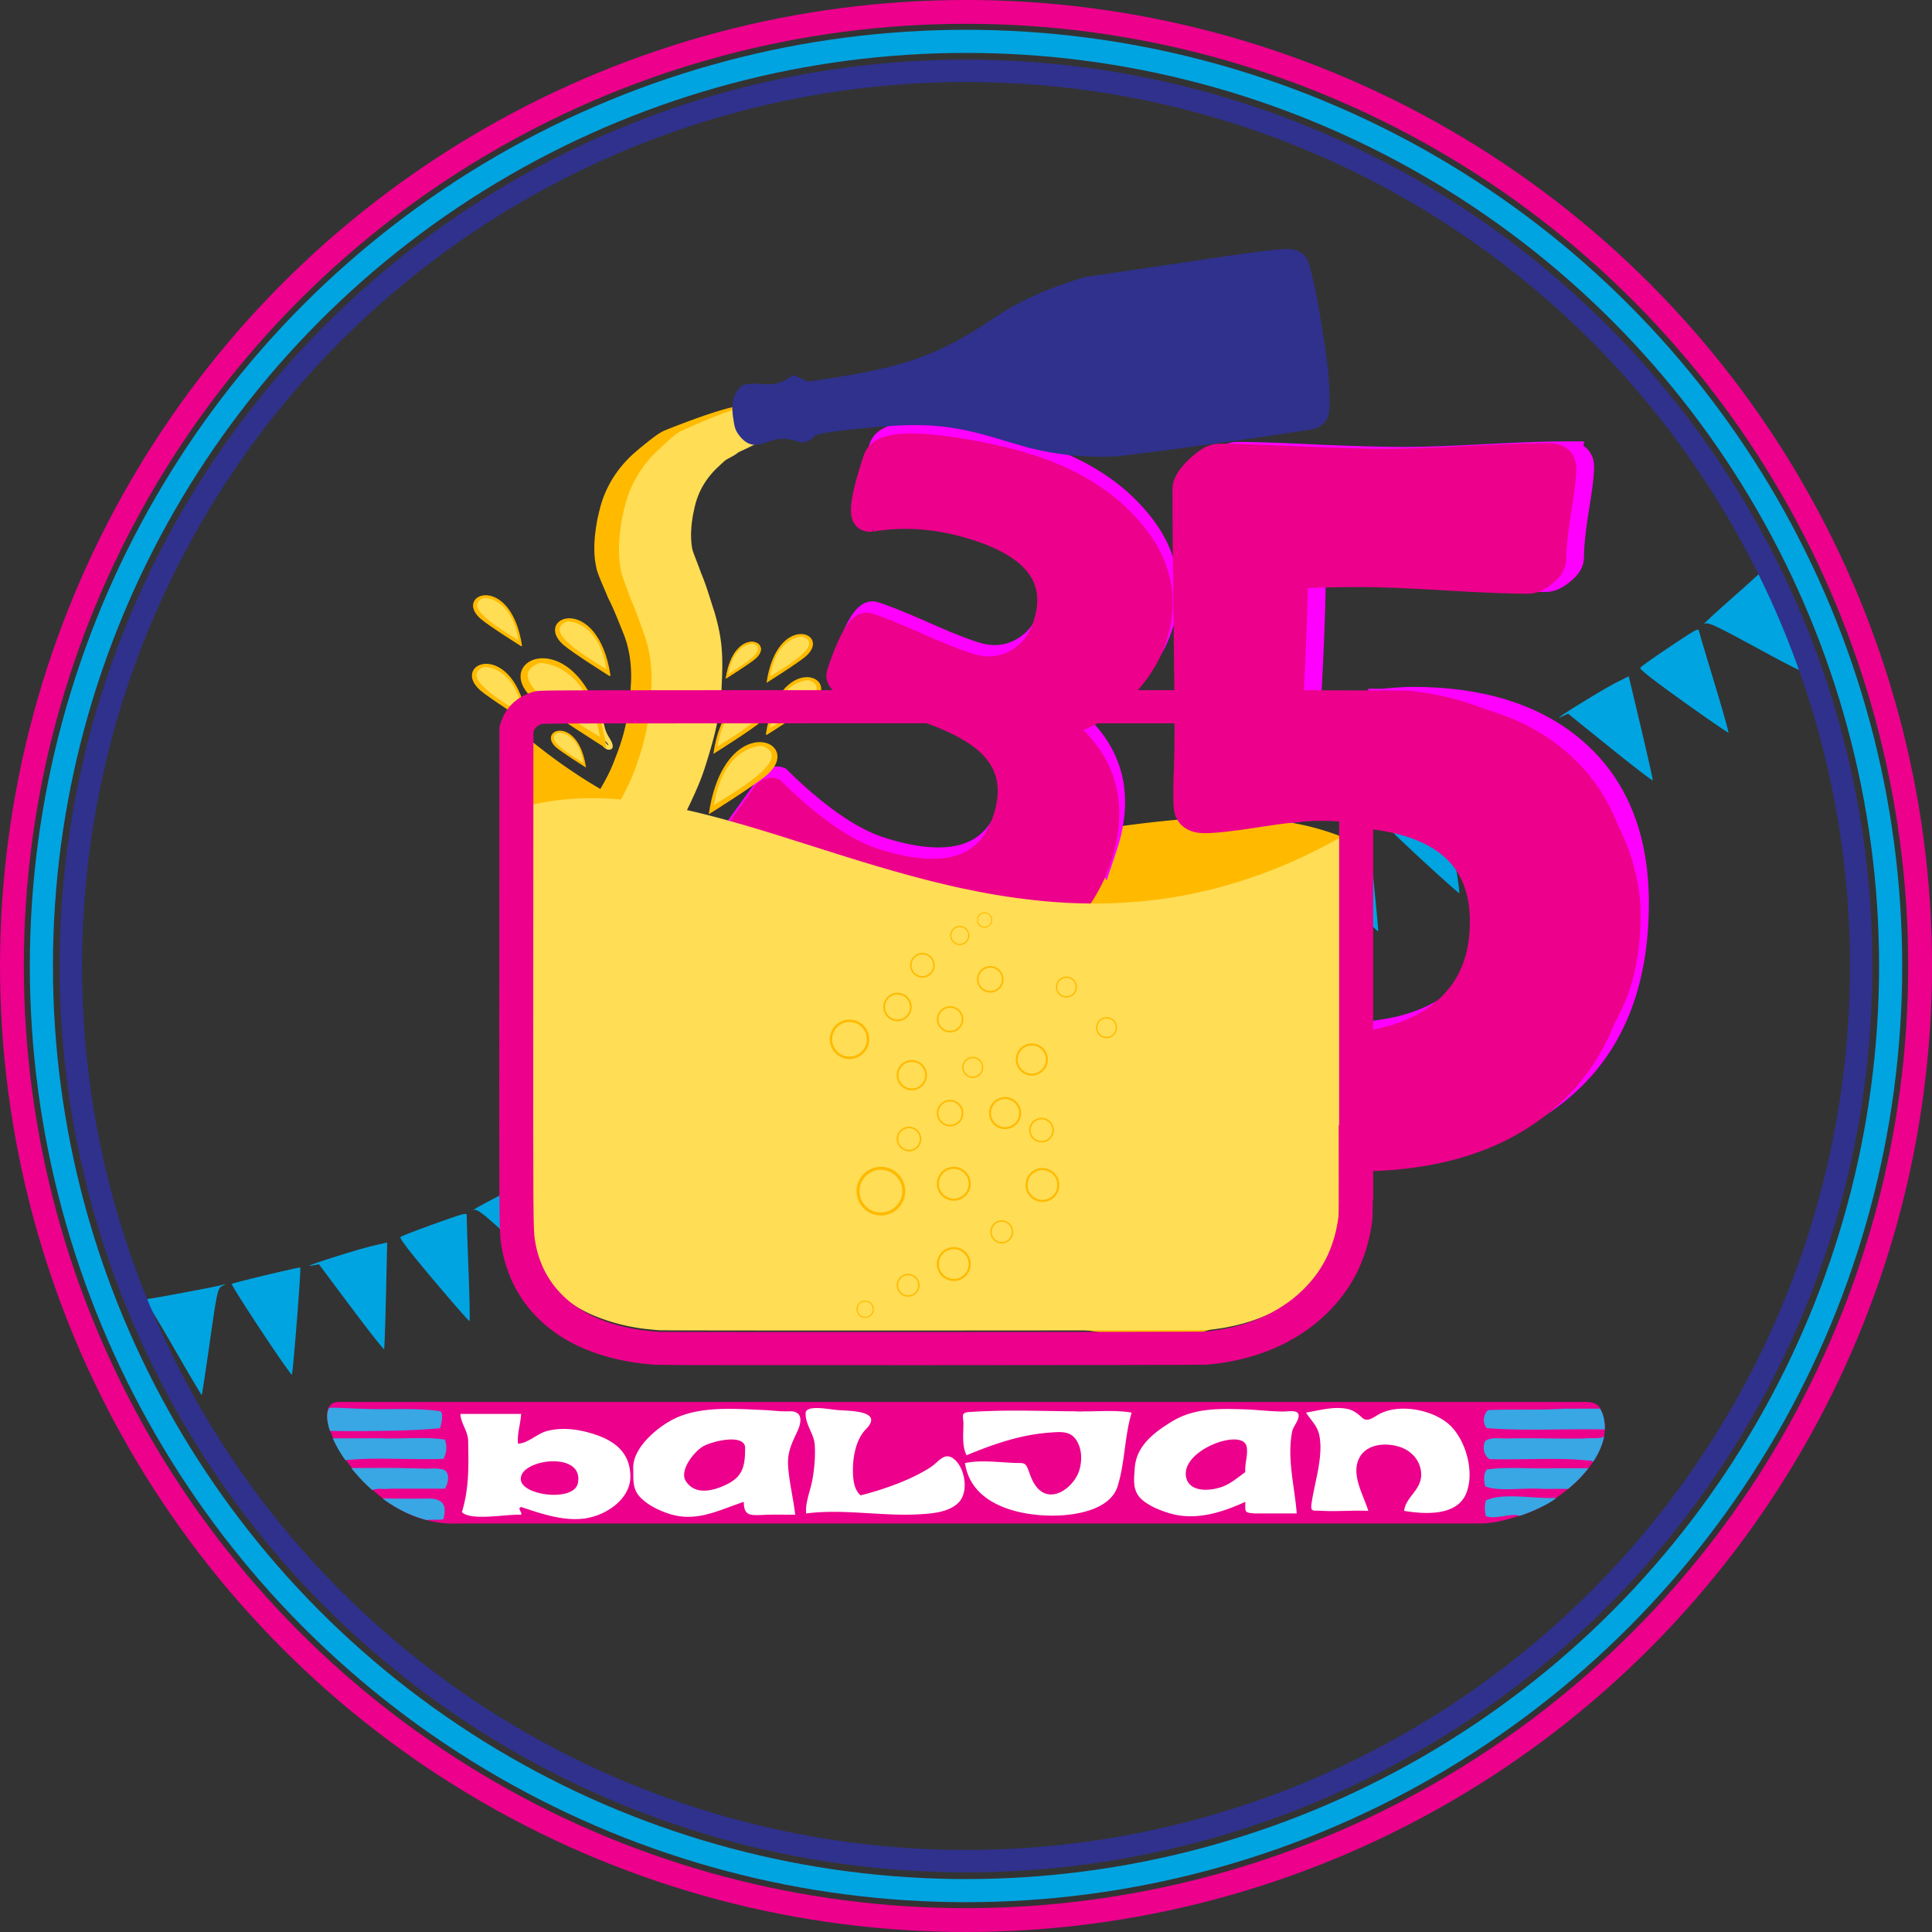 <svg viewBox="0 0 85.725 85.725" xml:space="preserve" xmlns="http://www.w3.org/2000/svg"><rect x="0" y="0" width="85.725" height="85.725" fill="#333333" stroke="none"/><defs><clipPath clipPathUnits="userSpaceOnUse" id="a"><path d="M254 385h8v10h-8z"/></clipPath><clipPath clipPathUnits="userSpaceOnUse" id="b"><path d="m255.645 394.633-1.286-8.137 5.618-.84 1.281 8.137z"/></clipPath><clipPath clipPathUnits="userSpaceOnUse" id="c"><path d="M0 0h596v842H0Z"/></clipPath><clipPath clipPathUnits="userSpaceOnUse" id="d"><path d="M227 337h66v80h-66z"/></clipPath><clipPath clipPathUnits="userSpaceOnUse" id="e"><path d="M227.52 337.617h64.5v78.789h-64.5zm34.789 12.738-22.278.438-3.914 44.828.852 11.449 9.269-1.226 2.379-6.289 3.317-14.332.086-11.711z"/></clipPath><clipPath clipPathUnits="userSpaceOnUse" id="f"><path d="M0 0h596v842H0Z"/></clipPath><clipPath clipPathUnits="userSpaceOnUse" id="g"><path d="M230.852 379.625h135.293v10.145H230.852Zm18.953 10.145h116.34v73.414h-116.34zm-18.953 0h4.488v73.414h-4.488zm0 73.414h135.293v14.964H230.852Z"/></clipPath><clipPath clipPathUnits="userSpaceOnUse" id="h"><path d="M0 0h596v842H0Z"/></clipPath><clipPath clipPathUnits="userSpaceOnUse" id="i"><path d="M283 445h31v31h-31z"/></clipPath><clipPath clipPathUnits="userSpaceOnUse" id="j"><path d="M283.043 445.035h30.234v30.235h-30.234zm14.719 14.59.679-1.582"/></clipPath><clipPath clipPathUnits="userSpaceOnUse" id="k"><path d="M0 0h596v842H0Z"/></clipPath><clipPath clipPathUnits="userSpaceOnUse" id="l"><path d="M281 435h46v45h-46z"/></clipPath><clipPath clipPathUnits="userSpaceOnUse" id="m"><path d="M281.449 435.031h44.903v44.903h-44.903zm21.863 21.672 1.012-2.351"/></clipPath><clipPath clipPathUnits="userSpaceOnUse" id="n"><path d="M0 0h596v842H0Z"/></clipPath><clipPath clipPathUnits="userSpaceOnUse" id="o"><path d="M294 438h32v31h-32z"/></clipPath><clipPath clipPathUnits="userSpaceOnUse" id="p"><path d="M294.816 438.305h30.235v30.234h-30.235zm14.723 14.593.68-1.582"/></clipPath><clipPath clipPathUnits="userSpaceOnUse" id="q"><path d="M0 0h596v842H0Z"/></clipPath><clipPath clipPathUnits="userSpaceOnUse" id="r"><path d="M292 425h46v45h-46z"/></clipPath><clipPath clipPathUnits="userSpaceOnUse" id="s"><path d="M292.594 425.051h44.902v44.902h-44.902zm21.863 21.672 1.008-2.352"/></clipPath><clipPath clipPathUnits="userSpaceOnUse" id="t"><path d="M0 0h596v842H0Z"/></clipPath><clipPath clipPathUnits="userSpaceOnUse" id="u"><path d="M298 424h34v33h-34z"/></clipPath><clipPath clipPathUnits="userSpaceOnUse" id="v"><path d="M298.59 424.316h32.676v32.68H298.59Zm15.91 15.77.734-1.711"/></clipPath><clipPath clipPathUnits="userSpaceOnUse" id="w"><path d="M0 0h596v842H0Z"/></clipPath><clipPath clipPathUnits="userSpaceOnUse" id="x"><path d="M289 417h43v43h-43z"/></clipPath><clipPath clipPathUnits="userSpaceOnUse" id="y"><path d="M289.117 417.281h42.457v42.457h-42.457zm20.672 20.489.953-2.223"/></clipPath><clipPath clipPathUnits="userSpaceOnUse" id="z"><path d="M0 0h596v842H0Z"/></clipPath><clipPath clipPathUnits="userSpaceOnUse" id="A"><path d="M292 410h43v44h-43z"/></clipPath><clipPath clipPathUnits="userSpaceOnUse" id="B"><path d="M292.48 410.551h42.458v42.457H292.48Zm20.676 20.492.953-2.223"/></clipPath><clipPath clipPathUnits="userSpaceOnUse" id="C"><path d="M0 0h596v842H0Z"/></clipPath><clipPath clipPathUnits="userSpaceOnUse" id="D"><path d="M262 416h65v65h-65z"/></clipPath><clipPath clipPathUnits="userSpaceOnUse" id="E"><path d="M262.508 416.09h64.461v64.461h-64.461zm31.387 31.109 1.445-3.375"/></clipPath><clipPath clipPathUnits="userSpaceOnUse" id="F"><path d="M0 0h596v842H0Z"/></clipPath><clipPath clipPathUnits="userSpaceOnUse" id="G"><path d="M281 425h34v34h-34z"/></clipPath><clipPath clipPathUnits="userSpaceOnUse" id="H"><path d="M281.938 425.426h32.675v32.679h-32.675zm15.91 15.769.734-1.711"/></clipPath><clipPath clipPathUnits="userSpaceOnUse" id="I"><path d="M0 0h596v842H0Z"/></clipPath><clipPath clipPathUnits="userSpaceOnUse" id="J"><path d="M278 413h41v41h-41z"/></clipPath><clipPath clipPathUnits="userSpaceOnUse" id="K"><path d="M278.617 413.695h40.012v40.012h-40.012zm19.485 19.309.898-2.094"/></clipPath><clipPath clipPathUnits="userSpaceOnUse" id="L"><path d="M0 0h596v842H0Z"/></clipPath><clipPath clipPathUnits="userSpaceOnUse" id="M"><path d="M264 403h53v53h-53z"/></clipPath><clipPath clipPathUnits="userSpaceOnUse" id="N"><path d="M264.676 403.117h52.234v52.238h-52.234zm25.433 25.211 1.172-2.734"/></clipPath><clipPath clipPathUnits="userSpaceOnUse" id="O"><path d="M0 0h596v842H0Z"/></clipPath><clipPath clipPathUnits="userSpaceOnUse" id="P"><path d="M278 406h38v38h-38z"/></clipPath><clipPath clipPathUnits="userSpaceOnUse" id="Q"><path d="M278.039 406.391h37.57v37.57h-37.57zm18.293 18.132.844-1.968"/></clipPath><clipPath clipPathUnits="userSpaceOnUse" id="R"><path d="M0 0h596v842H0Z"/></clipPath><clipPath clipPathUnits="userSpaceOnUse" id="S"><path d="M304 408h28v29h-28z"/></clipPath><clipPath clipPathUnits="userSpaceOnUse" id="T"><path d="M304.164 408.777h27.789v27.789h-27.789zm13.531 13.414.625-1.457"/></clipPath><clipPath clipPathUnits="userSpaceOnUse" id="U"><path d="M0 0h596v842H0Z"/></clipPath><clipPath clipPathUnits="userSpaceOnUse" id="V"><path d="M309 413h28v29h-28z"/></clipPath><clipPath clipPathUnits="userSpaceOnUse" id="W"><path d="M309.211 413.824H337v27.789h-27.789zm13.531 13.41.625-1.453"/></clipPath><clipPath clipPathUnits="userSpaceOnUse" id="X"><path d="M0 0h596v842H0Z"/></clipPath><clipPath clipPathUnits="userSpaceOnUse" id="Y"><path d="M283 403h34v34h-34z"/></clipPath><clipPath clipPathUnits="userSpaceOnUse" id="Z"><path d="M283.617 403.559h32.68v32.675h-32.68zm15.914 15.769.731-1.711"/></clipPath><clipPath clipPathUnits="userSpaceOnUse" id="aa"><path d="M0 0h596v842H0Z"/></clipPath><clipPath clipPathUnits="userSpaceOnUse" id="ab"><path d="M281 424h46v46h-46z"/></clipPath><clipPath clipPathUnits="userSpaceOnUse" id="ac"><path d="M281.449 424.941h44.903v44.903h-44.903zm21.863 21.668 1.012-2.351"/></clipPath><clipPath clipPathUnits="userSpaceOnUse" id="ad"><path d="M0 0h596v842H0Z"/></clipPath><clipPath clipPathUnits="userSpaceOnUse" id="ae"><path d="M285 409h36v36h-36z"/></clipPath><clipPath clipPathUnits="userSpaceOnUse" id="af"><path d="M285.875 409.18H321v35.125h-35.125zm17.102 16.949.789-1.836"/></clipPath><clipPath clipPathUnits="userSpaceOnUse" id="ag"><path d="M0 0h596v842H0Z"/></clipPath><clipPath clipPathUnits="userSpaceOnUse" id="ah"><path d="M285 420h36v37h-36z"/></clipPath><clipPath clipPathUnits="userSpaceOnUse" id="ai"><path d="M285.875 420.953H321v35.125h-35.125zm17.102 16.953.789-1.84"/></clipPath><clipPath clipPathUnits="userSpaceOnUse" id="aj"><path d="M0 0h596v842H0Z"/></clipPath><clipPath clipPathUnits="userSpaceOnUse" id="ak"><path d="M290 404h37v36h-37z"/></clipPath><clipPath clipPathUnits="userSpaceOnUse" id="al"><path d="M290.922 404.133h35.125v35.125h-35.125zm17.101 16.949.789-1.836"/></clipPath><clipPath clipPathUnits="userSpaceOnUse" id="am"><path d="M0 0h596v842H0Z"/></clipPath><clipPath clipPathUnits="userSpaceOnUse" id="an"><path d="M292 418h29v29h-29z"/></clipPath><clipPath clipPathUnits="userSpaceOnUse" id="ao"><path d="M292.391 418.871h27.789v27.789h-27.789zm13.531 13.41.625-1.453"/></clipPath><clipPath clipPathUnits="userSpaceOnUse" id="ap"><path d="M0 0h596v842H0Z"/></clipPath><clipPath clipPathUnits="userSpaceOnUse" id="aq"><path d="M291 403h27v26h-27z"/></clipPath><clipPath clipPathUnits="userSpaceOnUse" id="ar"><path d="M291.984 403.512h25.344v25.343h-25.344zm12.34 12.23.571-1.324"/></clipPath><clipPath clipPathUnits="userSpaceOnUse" id="as"><path d="M0 0h596v842H0Z"/></clipPath><clipPath clipPathUnits="userSpaceOnUse" id="at"><path d="M281 451h24v24h-24z"/></clipPath><clipPath clipPathUnits="userSpaceOnUse" id="au"><path d="M281.312 451.719h22.903v22.898h-22.903zm11.153 11.051.515-1.2"/></clipPath><clipPath clipPathUnits="userSpaceOnUse" id="av"><path d="M0 0h596v842H0Z"/></clipPath><clipPath clipPathUnits="userSpaceOnUse" id="aw"><path d="M297 404h21v21h-21z"/></clipPath><clipPath clipPathUnits="userSpaceOnUse" id="ax"><path d="M297.695 404.176h20.157v20.16h-20.157zm9.817 9.73.449-1.054"/></clipPath><clipPath clipPathUnits="userSpaceOnUse" id="ay"><path d="M0 0h596v842H0Z"/></clipPath></defs><circle style="display:inline;fill:#fff;fill-opacity:0;stroke:#ec008c;stroke-width:1.058;stroke-linejoin:round;stroke-dasharray:none;stroke-opacity:1;paint-order:normal" cx="42.863" cy="42.862" r="42.334"/><circle style="display:inline;fill:none;stroke:#00a4e0;stroke-width:1.026;stroke-linejoin:round;stroke-dasharray:none;stroke-opacity:1;paint-order:stroke fill markers" cx="42.863" cy="42.862" r="41.027"/><path d="m15.582 58.01-1.43-1.912-.369.066c-.489.087 2.081-.733 2.82-.901l.577-.132-.053 2.338c-.03 1.286-.068 2.363-.084 2.395-.017.03-.676-.805-1.461-1.855zm3.657-1.21c-1.066-1.264-1.522-1.857-1.469-1.91.043-.042.724-.308 1.515-.59 1.347-.48 1.435-.502 1.426-.359-.006.083.03 1.167.077 2.408.048 1.24.068 2.261.043 2.27-.025.008-.742-.811-1.592-1.818zm-7.66 2.23c-.738-1.115-1.322-2.042-1.3-2.061.062-.051 2.997-.753 3.045-.728.045.022-.32 4.654-.373 4.756-.016.033-.634-.852-1.372-1.967zm11.42-3.755c-1.576-1.454-1.802-1.634-1.98-1.586-.11.032.439-.274 1.219-.678a181.218 181.218 0 0 0 1.678-.875c.152-.084.227-.102.183-.046-.045.06.073.965.294 2.238.204 1.177.373 2.241.378 2.364.01.2-.189.042-1.771-1.417zM7.79 59.941c-.623-1.08-1.192-2.038-1.262-2.126-.124-.152-.116-.161.143-.197.434-.06 2.857-.517 3.14-.593.247-.066.249-.065.046.035-.193.093-.237.296-.544 2.465-.185 1.3-.348 2.368-.363 2.372-.015.007-.537-.875-1.16-1.956z" style="fill:#00a4e0;fill-opacity:1;fill-rule:nonzero;stroke:none;stroke-width:.353"/><path d="M34.005 32.59c.56-3.66 3.393-2.587 2.053-1.393-.435.378-2.053 1.392-2.053 1.392z" style="display:inline;fill:#ffba00;fill-opacity:1;fill-rule:nonzero;stroke:#ffba00;stroke-width:.049;stroke-linecap:butt;stroke-linejoin:miter;stroke-miterlimit:4;stroke-dasharray:none;stroke-opacity:1"/><path d="M35.885 30.208c1.13.397-.998 1.608-1.694 2.05.367-2.093 1.694-2.05 1.694-2.05z" style="display:inline;fill:#fd5;fill-opacity:1;fill-rule:nonzero;stroke:#fd5;stroke-width:.049;stroke-linecap:butt;stroke-linejoin:miter;stroke-miterlimit:4;stroke-dasharray:none;stroke-opacity:1"/><path d="m71.45 33.178-1.87-1.509-.341.153c-.45.203 1.83-1.211 2.504-1.551l.526-.266.542 2.279c.296 1.253.533 2.305.525 2.34-.01.034-.857-.616-1.887-1.446zm3.238-2.05c-1.355-.97-1.946-1.434-1.907-1.498.03-.051.622-.473 1.317-.936 1.183-.79 1.263-.832 1.291-.692.015.083.324 1.123.685 2.314.361 1.19.64 2.176.617 2.19-.022.015-.923-.607-2.003-1.378zM67.83 35.13c-.997-.903-1.8-1.66-1.781-1.685.046-.064 2.712-1.45 2.765-1.438.049.01.871 4.586.845 4.698-.008.036-.831-.672-1.829-1.575zm10.115-6.386c-1.896-1.03-2.16-1.15-2.32-1.061-.1.056.354-.37 1.008-.95a163.273 163.273 0 0 0 1.403-1.252c.126-.117.195-.153.167-.087-.029.067.316.916.852 2.097.496 1.092.93 2.081.966 2.2.058.191-.172.086-2.076-.947zm-13.557 8.18c-.878-.899-1.67-1.688-1.763-1.757-.157-.117-.152-.13.09-.226.405-.161 2.638-1.188 2.893-1.329.221-.123.224-.123.052.021-.163.138-.154.346.098 2.52.151 1.304.264 2.378.25 2.387-.015.009-.742-.719-1.62-1.616z" style="fill:#00a4e0;fill-opacity:1;fill-rule:nonzero;stroke:none;stroke-width:.353"/><circle style="display:inline;fill:none;stroke:#2f318d;stroke-width:.993;stroke-linejoin:round;stroke-dasharray:none;stroke-opacity:1;paint-order:stroke fill markers" cx="42.863" cy="42.862" r="39.72"/><path d="m59.467 39.654-1.66-1.727-.356.109c-.474.145 1.972-.976 2.686-1.231l.555-.198.241 2.326c.131 1.28.23 2.353.217 2.387-.014.033-.77-.717-1.683-1.666zm3.478-1.635c-1.217-1.129-1.743-1.662-1.698-1.72.038-.05.681-.394 1.43-.767 1.277-.637 1.362-.67 1.37-.526.005.083.177 1.154.38 2.38.202 1.224.35 2.236.326 2.247-.023.01-.836-.715-1.808-1.614zm-7.323 3.124c-.872-1.018-1.568-1.868-1.547-1.89.053-.058 2.878-1.104 2.931-1.086.046.016.266 4.658.226 4.765-.013.034-.737-.77-1.61-1.789zm10.865-5.086c-1.747-1.255-1.994-1.407-2.164-1.338-.106.044.4-.324 1.124-.817a140.53 140.53 0 0 0 1.555-1.07c.14-.1.212-.128.177-.066-.038.064.194.95.572 2.186.35 1.144.651 2.18.672 2.301.032.197-.183.065-1.936-1.196zm-14.512 6.44c-.754-.997-1.438-1.879-1.52-1.959-.14-.135-.135-.147.118-.213.423-.11 2.771-.852 3.041-.96.237-.096.24-.096.052.027-.18.117-.199.323-.232 2.512-.02 1.312-.048 2.39-.062 2.398-.015.007-.643-.805-1.397-1.804z" style="fill:#00a4e0;fill-opacity:1;fill-rule:nonzero;stroke:none;stroke-width:.353"/><path d="M31.732 33.215c.355-2.31 2.143-1.633 1.297-.878-.274.239-1.297.878-1.297.878z" style="fill:#ffba00;fill-opacity:1;fill-rule:nonzero;stroke:#ffba00;stroke-width:.031;stroke-linecap:butt;stroke-linejoin:miter;stroke-miterlimit:4;stroke-dasharray:none;stroke-opacity:1"/><path d="M32.92 31.712c.714.25-.63 1.015-1.069 1.293.231-1.32 1.07-1.293 1.07-1.293z" style="fill:#fd5;fill-opacity:1;fill-rule:nonzero;stroke:#fd5;stroke-width:.031;stroke-linecap:butt;stroke-linejoin:miter;stroke-miterlimit:4;stroke-dasharray:none;stroke-opacity:1"/><g clip-path="url(#a)" transform="translate(-64.957 -105.405) scale(.353)"><g clip-path="url(#b)"><g clip-path="url(#c)"><path d="M-365.745 398.291c-.024-1.236-.01-1.261.597-1.24.556.022.619.106.62.813 0 .637-.084.788-.449.791-.253-.003-.518.198-.601.451-.084.26-.156-.085-.167-.815zm.992-.428c.001-.289-.126-.568-.283-.622-.346-.112-.606.491-.418.98.198.515.699.259.701-.358zm-38.544.49c-.503-.557-.47-1.235.083-1.737.363-.326.588-.368 1.071-.2.334.117.648.416.688.663.08.442.076.443-.27-.006-.196-.246-.355-.326-.359-.178-.004.153-.159.22-.345.146-.248-.094-.339.031-.34.461 0 .644.205.741.647.307.226-.23.253-.197.138.168-.144.445-.14.445.214.014.306-.376.353-.388.355-.068 0 .391-.642.841-1.191.843-.177-.001-.488-.187-.691-.413zm.81-.046c-.34-.136-.509-.392-.509-.783.001-.387.168-.646.51-.784.478-.191.481-.203.043-.218-.587-.015-1.003.398-1.002 1.003.001.606.412 1.018 1.004 1.001.436-.012.431-.027-.046-.219zm2.382-.115c-.41-.897-.002-1.793.821-1.794.356-.001.696.135.75.299.084.247.016.249-.389 0-.427-.262-.53-.246-.822.149-.416.561-.329 1.234.202 1.558.325.196.471.165.702-.147.402-.537.658-.499.358.057-.351.661-1.3.59-1.622-.122zm2.207.406c-.214-.213-.152-.733.085-.733.12-.002.16.151.091.336-.083.21 0 .34.216.338.429 0 .777-.504.431-.621-.14-.047-.192-.242-.12-.435.106-.279.027-.315-.408-.186-.419.128-.481.105-.281-.106.48-.508 1.078-.162 1.22.698.122.759.094.812-.483.828-.34.008-.677-.043-.751-.119zm1.7-.646c-.026-.869.009-.922.593-.899.559.017.622.105.669.922.048.941-.024.892-.264-.186-.185-.836-.651-.658-.829.318l-.138.773zm1.936.675c-.31-.315-.156-.589.175-.315.37.306 1.02.159 1.021-.227-.003-.137-.306-.35-.677-.48-.681-.238-.925-.918-.44-1.215.336-.207 1.342.075 1.342.376-.002.168-.111.161-.335-.028-.352-.292-1.02-.167-1.019.192-.003.118.311.323.691.456.895.31.878 1.229-.024 1.334-.314.037-.643-.007-.734-.093zm2.019-.031c-.106-.175-.214-1.303-.171-1.814.017-.236.081-.237.337 0 .2.187.228.344.083.434-.125.081-.183.461-.127.847.105.706.073.849-.122.533zm.762-.16c-.596-.717.286-1.851.988-1.263.426.352.466.946.087 1.321-.359.361-.742.341-1.075-.058zm.869-.207c.308-.365.1-1.043-.313-1.041-.361-.002-.592.56-.419 1.015.163.42.4.428.732.026zm.981.272a.88.88 0 0 1 .058-1.313c.376-.312 1.018-.157 1.019.245-.001.192-.09.187-.33-.012-.409-.338-.801-.123-.799.444-.001.582.396.776.836.412.308-.255.349-.251.252.038-.145.442-.687.537-1.036.186zm1.301-.977c0-.691.104-1.239.232-1.241.132.001.168.24.086.567-.139.558.189.793.472.337a.505.505 0 0 1 .379-.227c.157 0 .146.114-.03.323-.193.239-.204.45-.025.776.388.722.267.869-.212.255-.403-.514-.587-.409-.478.281.015.093-.075.17-.199.173-.125-.002-.226-.56-.225-1.244zm1.84.042-.034-1.31.732.07c.614.059.735.163.733.636 0 .445-.129.577-.606.635-.461.053-.629.211-.699.674-.053.336-.107.016-.126-.705zm1.206-.606c.001-.187-.23-.372-.506-.412-.394-.054-.51.042-.508.413-.002.371.114.467.506.412.278-.042.508-.225.508-.413zm.849.564c.003-.742.044-1.136.097-.871.069.35.213.451.532.371.389-.102.437-.004.403.869l-.04.984-.09-.86c-.11-1.053-.567-1-.763.09-.105.582-.14.445-.139-.583zm1.681 1.102c-.091-.09-.16-.44-.159-.784-.004-.437.142-.672.47-.776.63-.2.934.142.842.939-.072.635-.768 1.008-1.153.621zm.853-.765c.001-.289-.126-.567-.279-.618-.346-.116-.606.491-.422.976.199.519.703.263.701-.358zm.924.714c-.152-.249-.254-1.795-.124-1.923.056-.052.232.043.395.218.167.181.19.316.054.316-.321.002-.294.977.038 1.309.196.195.198.269.014.272a.494.494 0 0 1-.377-.192zm.779-.137c-.6-.721.283-1.851.984-1.268.426.353.466.947.088 1.325-.36.362-.742.342-1.072-.057zm.976-.236c.156-.407-.05-1.015-.339-1.015-.293 0-.496.611-.339 1.016.071.185.224.337.336.336.117.002.269-.151.342-.337zm1.584.243c-.239-.625.009-1.372.458-1.373.237 0 .474.153.525.34.075.279.051.285-.126.026-.277-.392-.721-.133-.72.425 0 .492.497.882.626.492.048-.148.195-.265.323-.268.141 0 .123.135-.044.34-.359.427-.879.438-1.042.018zm1.586.015c-.071-.185-.099-.574-.058-.862.057-.387.222-.526.639-.525.493-.001.566.099.566.79 0 .649-.091.805-.508.862-.297.044-.563-.068-.639-.265zm.922-.598c-.003-.289-.13-.567-.283-.618-.346-.116-.606.491-.418.976.199.519.699.263.701-.358zm.818.094-.031-.923 1.073.022c1.072.018 1.072.018 1.141.864.04.489-.031.846-.168.846-.132-.001-.242-.363-.242-.809 0-1.035-.505-.927-.702.151l-.138.773-.03-.865c-.04-1.082-.532-1.019-.734.091l-.138.773zm5.537.659c-.083-.083-.152-.44-.153-.796 0-.691.542-1.083.943-.682.162.159.107.222-.176.198-.493-.042-.702.69-.307 1.06.204.195.3.187.379-.023.056-.157.206-.282.334-.285.144 0 .123.135-.045.34-.296.356-.726.442-.975.188zm1.576.001c-.306-.311-.134-.571.193-.297.189.157.403.225.474.157.204-.204-.126-.615-.491-.612-.437 0-.415-.658.029-.827a.636.636 0 0 1 .621.133c.205.206.179.236-.107.126-.608-.232-.677.254-.077.526.362.166.507.373.421.599-.135.35-.788.47-1.063.195zm4.072-.151c-.081-.204-.36-.377-.617-.375-.465-.002-.466-.013-.064-.694.691-1.178.915-1.227 1.009-.223.048.496.027 1.076-.048 1.289-.127.358-.148.356-.28.003zm.064-1.079c0-.402-.055-.433-.337-.199-.188.156-.339.371-.338.476.001.11.152.199.337.2.196-.001.34-.204.338-.477zm.907 1.043a.73.73 0 0 1-.107-.733c.094-.219.15-.575.124-.791-.059-.476.587-.779.931-.439.328.332.416 1.669.128 2.017-.311.376-.737.356-1.076-.054zm.968-.192c.062-.165.028-.443-.079-.618-.263-.428-.78.071-.591.567.167.432.51.459.67.051zm-.071-1.408c.004-.399-.484-.328-.622.09-.048.148.07.268.266.267a.358.358 0 0 0 .356-.357zm1.357 1.054c-.003-.488-.094-.918-.206-.96-.112-.042-.061-.206.115-.365.269-.248.316-.103.314.959 0 .688-.05 1.25-.111 1.248-.064.001-.112-.398-.112-.882zm2.055.603c-.015-.237-.209-.398-.477-.395-.57-.001-.566-.103.059-1.103l.507-.818.072.791c.043.43.194.859.338.953.203.128.202.167-.002.172-.144 0-.31.181-.369.397-.098.375-.102.375-.128.003zm-.027-1.072c0-.25-.045-.454-.105-.453-.056.001-.212.201-.344.45-.196.36-.172.451.105.452.196 0 .345-.196.344-.449zm1.065 1.21c-.318-.318-.152-.585.188-.301.28.232.4.234.618.005.215-.224.193-.34-.103-.531-.356-.233-.355-.268-.003-.527.314-.232.327-.331.082-.577-.245-.246-.355-.217-.641.154-.341.449-.341.449-.265.002.091-.504.838-.748 1.083-.35.092.145.152.687.142 1.207-.018.771-.107.958-.483 1.012-.25.036-.53-.004-.618-.094zm2.247-.581c.077-.487.004-.801-.227-.97-.298-.218-.288-.285.09-.523.413-.256.437-.199.436.973-.001.683-.092 1.241-.208 1.243-.112.001-.154-.323-.091-.723zm1.156.148c-.342-.749.006-1.793.596-1.794.237 0 .47.153.521.336.075.279.051.285-.126.03-.118-.17-.333-.242-.47-.157-.382.238-.299.516.2.644.578.152.808.751.449 1.178-.412.503-.877.407-1.17-.237zm1.014.047c.067-.166.028-.444-.078-.619-.263-.428-.78.071-.588.567.164.432.511.459.666.052zm.77.386c-.306-.307-.156-.588.17-.318.181.149.434.207.564.126.313-.193.301-.794-.02-.795-.169.002-.158-.112.036-.347.219-.264.227-.413.031-.608-.197-.199-.342-.156-.596.177-.181.242-.334.324-.338.184-.011-.39.627-.824 1-.683.24.094.32.431.283 1.212-.04.898-.128 1.092-.509 1.147-.254.036-.534-.008-.621-.095zm-19.152-.916c.163-.064.356-.057.431.019.074.076-.058.13-.296.118-.261-.01-.314-.064-.135-.137zm-50.945-2.788c-5.705-.701-7.076-1.874-7.46-6.402-.109-1.249-.221-9.787-.257-18.967-.077-21.49-.045-21.797 3.519-32.778.933-2.889 1.861-6.034 2.06-6.992.423-2.046.504-5.834.133-6.206-.314-.314-.331-1.067-.026-1.064a.23.23 0 0 0 .226-.226c-.002-.125-.15-.226-.331-.227-.465-.001-.797-.724-.8-1.747.001-1.715-.302-1.651 7.673-1.584l7.105.059.071 1.463c.057 1.191-.006 1.512-.335 1.754-.341.25-.356.361-.107.759.245.394.232.532-.062.86-.461.506-.468 2.687-.025 5.233.331 1.891.566 2.715 2.912 10.169 1.477 4.697 1.779 5.942 2.328 9.549.372 2.455.405 4.393.383 21.204-.024 19.256-.069 20.181-.993 21.995-.8 1.564-1.99 2.267-4.828 2.841-1.969.402-8.893.589-11.186.307zm11.559-.763c2.957-.674 3.701-1.25 4.37-3.375.313-.986.395-3.438.576-16.722.321-23.897.068-26.619-3.491-37.392l-1.622-4.904-6.767-.001-6.771.003-1.747 5.353c-3.469 10.622-3.713 13.302-3.38 37.056.239 16.715.24 16.726 1.497 18.378.669.879 1.982 1.386 4.75 1.841 2.435.396 10.466.247 12.585-.237zm-11.828-.575c-1.512-.193-4.138-.863-3.986-1.016.049-.047.691.061 1.435.235.745.178 2.796.437 4.56.579 3.452.278 7.929.036 10.519-.573.725-.168 1.23-.221 1.126-.119-.104.106-.85.354-1.656.557-1.706.423-9.559.643-11.998.337zm11.443-62.781c-.48-2.105-.56-2.79-.566-4.739l-.006-2.199-5.977.002-5.981-.003-.002 2.199c-.006 1.946-.086 2.636-.565 4.742l-.115.505 6.662.002 6.663-.002zm.106-7.727c0-.293-.89-.338-6.654-.338-3.662 0-6.656.083-6.656.189a.524.524 0 0 0 .148.335c.083.083 3.077.153 6.655.151 5.632 0 6.507-.044 6.507-.337zm-.678-.789c0-.144-2.144-.228-5.979-.225-3.835-.001-5.978.079-5.979.224 0 .145 2.145.224 5.979.225 3.835.001 5.979-.079 5.979-.224zm-2.411-.847a211.698 211.698 0 0 0-6.992.002c-1.962.038-.424.065 3.424.069 3.846 0 5.452-.032 3.568-.071zm3.497-1.241-.07-.959-7.049-.06-7.052-.06-.002 1.019.003 1.02 14.24-.001zm16.627 74.126c-3.463-.461-4.602-1.693-4.961-5.37-.134-1.404-1.34-22.962-1.607-28.823l-.154-3.327 9.88-.002 9.883.002-.154 3.778c-.331 8.124-1.495 27.77-1.727 29.164-.295 1.789-.995 3.104-1.945 3.658-1.482.866-6.129 1.33-9.215.92zm6.681-.519c2.885-.531 3.647-1.375 4.042-4.461.212-1.631 1.349-22.254 1.346-24.364l-.001-.956h-6.206c-3.409-.001-6.205-.09-6.201-.196-.001-.109 2.815-.209 6.259-.223 3.441-.018 6.277-.108 6.298-.199.02-.096.085-1.519.144-3.16l.106-2.993-18.676.001.031 1.525c.016.835.093 2.274.168 3.193l.139 1.669 1.978-.048c1.269-.032 1.972.035 1.973.192 0 .148-.755.237-2.051.237l-2.045.002.13 1.411c.071.775.332 5.367.581 10.207.74 14.549.864 15.621 1.909 16.931.723.91 2.964 1.427 6.238 1.442 1.441.008 3.166-.085 3.838-.21zm-7.326-.901c-1.514-.276-1.603-.475-.123-.279 1.541.207 6.211.21 7.987.007 1.058-.117 1.203-.101.676.074-.898.304-7.156.449-8.54.198zm24.161 1.295c-.061-.155-.295-2.492-.526-5.188-.227-2.696-.488-4.773-.579-4.613-.091.164-.266 1.963-.385 4.004l-.22 3.709.072-3.947c.06-3.071.228-4.854.754-8.01 1.107-6.618 1.26-8.146 1.238-12.409-.016-4.105-.215-5.807-1.419-12.182-.605-3.205-.834-8.944-.482-11.957.148-1.243.593-3.322.992-4.628l.723-2.367.02-5.529c.01-3.04.1-6.082.192-6.765.242-1.715 1.036-3.198 2.713-5.072a66.25 66.25 0 0 0 2.947-3.623c1.824-2.429 1.854-2.459 1.35-1.457-.222.432-.905 1.449-1.522 2.253l-1.12 1.47 1.511-1.549c2.666-2.728 4.753-6.327 6.209-10.719 1.973-5.934 1.621-10.913-.883-12.6-3.756-2.531-10.984 4.427-14.03 13.499-1.327 3.959-1.626 7.046-.964 9.965.268 1.177.335 2.242.249 3.905-.062 1.263-.027 2.432.083 2.603.134.212.196.086.2-.407 0-.394.207-1.747.454-3.006.246-1.262.449-2.77.449-3.356.003-2.036 1.421-3.991 3.457-4.754.35-.13 1.212-.239 1.918-.238 1.384-.003 5.369.72 4.726.855-.217.041-1.166-.093-2.114-.305-4.31-.959-7.078.469-7.562 3.895-.12.842-.339 2.243-.485 3.114-.146.867-.288 3.32-.311 5.451-.041 3.546-.102 4.079-.732 6.345a133.391 133.391 0 0 0-1.378 5.604c-.768 3.492-.965 4.121-.768 2.457.074-.62.682-3.31 1.356-5.981 1.406-5.603 1.569-7.593.747-9.12-.416-.778-.45-1.104-.314-2.931.121-1.623.069-2.357-.25-3.519-.503-1.85-.508-5.369-.012-7.608 1.733-7.801 7.02-15.45 11.824-17.102.73-.25.856-.425 1.282-1.74.613-1.894 1.429-3.101 2.846-4.224 1.225-.97 3.523-1.817 4.916-1.809 1.4.003 3.638.646 5.31 1.522 1.771.922 4.755 3.727 7.925 7.446 2.199 2.579 3.958 3.983 6.041 4.833.879.358 1.743.769 1.919.915.534.445.75 1.279.464 1.806-.226.428-.138.581.81 1.379 1.244 1.048 3.394 3.764 5.082 6.416.938 1.474 1.567 2.157 2.948 3.213 1.398 1.062 1.882 1.593 2.377 2.596 1.977 4.043-.143 11.527-4.531 16.021-2.614 2.677-4.068 3.201-7.365 2.66-2.118-.347-2.242-.345-4.512.152-8.38 1.829-16.532-.306-21.419-5.604-1.486-1.61-2.303-2.973-3.193-5.342-.507-1.346-.52-1.356-1.978-1.879-1.814-.657-3.002-.564-4.461.336-1.651 1.016-1.725 1.386-1.763 8.42-.029 5.866-.151 7.184-.863 9.281-1.651 4.857-1.66 11.072-.028 19.897 1.269 6.889 1.269 11.284-.013 19.548l-.61 3.94.506 5.197c.276 2.857.561 5.626.628 6.156.076.588.034.958-.106.958-.129-.001-.283-.125-.34-.281zm32.591-60.839c1.277-.236 2.601-.477 2.938-.531.336-.055 1.35.031 2.254.196 2.373.42 3.304.38 4.575-.216 4.73-2.216 8.867-10.49 7.989-15.969-.319-1.998-1.042-3.107-2.91-4.467-1.624-1.18-2.086-1.729-3.837-4.571-1.428-2.322-5.258-6.116-7.643-7.574-3.765-2.308-7.832-3.29-11.562-2.792-2.064.273-4.923 1.181-4.2 1.334.216.048.392.186.394.311-.002.563-3.41-.746-4.169-1.595-.278-.317-.331-.477-.139-.43.385.094.729-1.055.553-1.834-.074-.314-.545-1.272-1.051-2.125-1.408-2.37-1.414-4.663-.018-5.796.305-.247.288-.168-.079.354-.54.767-.861 1.695-.585 1.685.104-.005.384-.157.622-.34.631-.477 2.742-.414 3.908.116 1.233.56 2.924 2.165 5.62 5.333l2.142 2.521 1.28.154c2.455.3 5.798 1.646 8.352 3.364 1.29.872 1.612.877 1.611.03.001-.633-.814-1.333-1.988-1.714-2.315-.749-3.979-2.161-7.927-6.723-3.347-3.869-5.111-5.292-8.018-6.462-2.33-.936-4.644-.924-6.656.029-2.357 1.117-4.155 3.322-4.626 5.673-.141.687-.109.731.473.735 1.099-.004 2.533.864 3.121 1.883.793 1.369 1.056 2.625 1.051 4.989-.016 6.118-3.409 13.73-8.125 18.238-.998.952-1.909 1.737-2.017 1.734-.113.001-.584.469-1.051 1.038l-.851 1.034.929-.47c1.09-.557 2.422-.599 3.976-.131 1.604.487 2.034.842 2.361 1.949.813 2.758 2.982 5.703 5.549 7.533 2.432 1.736 6.569 3.385 9.473 3.778 1.971.269 6.112.132 8.281-.271zm7.314-1.367c2.222-.255 4.009-1.705 5.713-4.628.504-.866.915-1.485.916-1.376.001.461-1.643 3.087-2.592 4.145-1.325 1.47-2.586 2.089-4.19 2.047l-1.226-.029zm-25.183-11.123c-.001-.05.566-.479 1.258-.953 1.865-1.285 3.551-3.289 4.731-5.611.574-1.133.972-1.806.885-1.498-.453 1.631-1.877 3.813-3.602 5.531-1.518 1.51-3.273 2.867-3.272 2.531zm-6.093-5.325c2.832-3.906 4.612-7.574 5.653-11.647.35-1.364.641-2.228.65-1.916.026 1.111-1.355 5.739-2.338 7.807-1.092 2.308-2.714 4.764-4.312 6.519-.932 1.024-.901.956.347-.763zm37.678-.889c-.807-.446-2.279-1.088-3.269-1.429-.995-.342-1.671-.626-1.507-.632.891-.033 5.149 1.711 6.244 2.559.754.584.081.357-1.468-.498zm-5.68-2.226c.163-.064.356-.056.43.016.074.076-.058.13-.295.122-.262-.014-.318-.064-.135-.138zm-25.194-15.637c.003-.313.053-.438.118-.283a.875.875 0 0 1-.003.563c-.063.157-.114.029-.115-.28zm6.058 1a13.866 13.866 0 0 1 3.565-.75l1.875-.137-2.484-2.974c-2.684-3.208-3.406-3.86-5.087-4.602-1.278-.565-2.894-.515-3.862.118-.514.339-.584.504-.473 1.179.067.428.596 1.561 1.167 2.515.918 1.527 1.033 1.853.945 2.747-.055.559-.138 1.168-.187 1.351-.106.427 1.764 1.419 2.398 1.274.248-.055 1.212-.38 2.143-.721zm-26.931 95.414c-.249-1.831-.155-5.37.202-7.438.191-1.105.762-3.468 1.266-5.259l.919-3.254-.387-2.785c-.457-3.256-.529-6.121-.25-9.894.241-3.262.071-4.463-1.329-9.353-1.434-5.009-1.753-7.705-1.259-10.605.126-.725.175-.174.172 1.92-.002 3.285.153 4.202 1.539 9.023 1.264 4.39 1.518 6.236 1.242 9.067-.386 3.985-.141 10.207.447 11.319.393.746 1.536-6.616 1.625-10.46.043-1.988.046-1.996.132-.448.207 3.835-.52 8.163-2.643 15.656-1.365 4.826-1.678 7.004-1.529 10.57.07 1.642.095 2.988.063 2.987-.036.003-.131-.47-.21-1.046zm3.1-3.466c.001-1.426.037-2.011.083-1.296.047.715.045 1.883-.001 2.594-.043.714-.082.131-.082-1.298zm.192-3.61c.001-.433.047-.609.105-.395.057.218.058.573 0 .793-.055.215-.101.04-.105-.398zm37.083-2.293c-.491-.702-.458-1.834.072-2.315.655-.588 1.419-.365 1.915.56.383.715.396.87.111 1.467-.425.89-1.567 1.049-2.098.288zm1.628-.007c.415-.417.32-1.483-.182-1.986-.584-.581-.816-.566-1.24.082-.368.565-.279 1.112.293 1.781.398.463.75.501 1.129.123zm-18.7-1.966c-.507-.509-.66-.868-.66-1.556 0-.941.175-1.15 2.339-2.814.864-.664 1.039-1.28.497-1.728-.262-.217-.53-.153-1.318.31-1.268.74-1.626.73-2.438-.08-.917-.917-.876-1.749.132-2.725 1.145-1.109 1.042-1.44-.713-2.305-1.897-.932-2.526-1.92-2.183-3.425.122-.521.178-1.069.129-1.217-.148-.445-.984-.311-2.482.397-1.874.886-3.45 1.339-4.175 1.202-1.491-.285-1.834-1.988-.559-2.79.656-.417.962-.45 2.917-.327 3.044.19 4.447-.424 4.462-1.96.01-.665-.171-.877-1.305-1.551-.948-.563-.871-1.089.244-1.637.463-.225.843-.49.843-.588 0-.097-.302-.557-.673-1.027-.375-.469-.681-.968-.68-1.109 0-.445.612-1.151 1.562-1.81 1.173-.814 1.178-1.346.017-2.408-1.097-1.001-1.213-1.94-.348-2.804.882-.884 2.053-.643 3.042.617.671.855 1.255.98 1.96.426.464-.365.783-.434 1.466-.326.556.088.994.037 1.212-.141.394-.329.441-1.286.109-2.161-.286-.755-.108-1.374.492-1.697.811-.433 1.495-.059 2.111 1.153.43.852.693 1.123 1.082 1.123 1.348 0 1.395-1.348.126-3.787-.803-1.541-.91-1.919-.773-2.649.162-.872 1.206-2.144 1.745-2.13.164.007.071.135-.21.291-1.531.851-1.632 2.367-.311 4.556 1.107 1.836 1.205 2.789.378 3.618-.954.953-1.85.584-2.399-.989-.314-.9-.934-1.275-1.561-.939-.499.267-.577.984-.215 1.943.169.443.161.799-.023 1.248-.305.736-.868.965-1.886.774-.563-.106-.825-.034-1.142.316-.659.725-1.414.572-2.382-.483-1.03-1.131-2.041-1.283-2.745-.409-.594.731-.358 1.513.736 2.44 1.309 1.104 1.229 1.396-.856 3.089-.881.716-.927 1.278-.172 2.178.798.943.731 1.491-.224 1.889-1.02.427-1.001.863.056 1.378 1.533.751 1.566 2.393.068 3.401-.715.48-.989.518-3.439.475-2.519-.042-2.693-.016-3.226.485-.701.654-.72 1.218-.064 1.681.765.535 1.423.431 3.588-.565 2.397-1.105 3.36-1.305 3.862-.798.284.281.319.517.153 1.093-.553 1.935-.122 2.744 2.048 3.833 1.811.908 1.966 1.387.79 2.456-.684.622-.801.865-.746 1.537.054.616.211.869.695 1.1.559.267.745.232 1.851-.327 1.198-.605 1.238-.608 1.688-.203.953.864.253 2.171-1.818 3.394-1.585.937-.866 3.269 1.008 3.269 1.227-.002 2.087-.868 2.409-2.434.434-2.109.676-2.746 1.141-2.995.615-.327 1.233-.08 1.803.725.422.591.588.663 1.192.54 1.854-.381 2.082-.384 2.38-.029.423.512.85.442 1.275-.205.803-1.226 1.9-.463 1.9 1.318-.001 1.277.45 2.178 1.095 2.176 1.011 0 1.197-1.12.484-2.933-.878-2.222-.482-3.164 1.153-2.75 1.183.298 1.552.151 1.553-.63-.002-.813.466-1.179 1.396-1.09.638.061.85.251 1.462 1.315 1.027 1.776 1.572 2.411 2.198 2.567 1.376.345 2.36-.871 1.618-2.006-.201-.308-.997-.876-1.771-1.263-1.634-.812-2.184-1.404-2.188-2.345-.002-.864.191-1.157.957-1.449.51-.194.616-.371.614-1.034.001-1.126.732-1.455 2.086-.936 1.209.461 1.84.472 2.197.037.501-.603.088-1.386-.952-1.802-1.903-.759-2.24-1.595-1.042-2.599l.714-.593-.825-.487c-.881-.519-1.031-1.034-.508-1.752.239-.324.536-.415 1.186-.362.477.039 1.375.087 1.995.107 1.114.039 1.129.03 1.196-.679.058-.571-.053-.8-.528-1.113-.525-.344-.719-.356-1.537-.106-.517.155-1.268.337-1.672.402-1.215.196-1.824-.677-1.062-1.516.674-.746-.028-1.337-1.609-1.346-.385 0-.862-.187-1.069-.413-1.092-1.208.214-2.904 3.124-4.066 2.972-1.183 3.742-1.64 4.122-2.44.959-2.012-1.653-3.112-3.564-1.504-.383.32-1.089 1.163-1.569 1.87-2.092 3.08-4.271 3.671-4.832 1.306-.117-.506-.271-.622-.824-.62-.546.001-.78-.167-1.162-.816-.474-.801-.499-.811-1.515-.635-2.152.374-2.943.263-3.641-.52-.873-.976-1.017-1.957-.537-3.699.66-2.393.674-3.414.06-4.099-.291-.324-.882-.686-1.316-.803-.653-.181-.692-.221-.228-.235.792-.029 1.995.764 2.288 1.502.192.488.14 1.035-.233 2.561-.563 2.304-.59 3.154-.133 4.042.58 1.117 1.702 1.397 3.557.883 1.114-.309 1.631-.124 1.971.7.179.43.495.721.871.804.327.071.682.148.792.174.107.026.313.389.451.803.578 1.73 2.075 1.206 4.084-1.425.747-.979 1.709-2.022 2.138-2.315 1.707-1.162 3.843-.402 3.842 1.368.003 1.226-1.1 2.167-3.729 3.186-1.474.569-2.472 1.118-3.064 1.682-1.493 1.418-1.058 2.481 1.02 2.484.465-.003.901.173 1.165.467.406.448.406.499.033 1.146-.214.377-.33.773-.261.885.199.32 1.179.244 1.941-.15.917-.473 2.062-.254 2.661.51.559.709.58 1.156.091 1.852-.349.501-.456.522-2.104.378-1.321-.115-1.795-.081-1.989.15-.296.36-.147.617.682 1.144.812.516.784.901-.11 1.603-.913.714-.726 1.141.815 1.883 1.252.601 1.698 1.354 1.31 2.206-.399.868-1.1 1.023-2.376.525-1.438-.567-1.95-.4-1.951.623.004.687-.101.829-.788 1.115-.679.285-.791.439-.79 1.084-.001.886.38 1.281 2.05 2.126 1.154.586 2.238 1.775 2.237 2.463-.001.578-1.072 1.419-1.806 1.42-1.191-.001-1.956-.583-2.917-2.232-.498-.85-1.074-1.616-1.28-1.693-.497-.194-.991.253-.991.893-.001.727-.628 1.301-1.217 1.111a8.757 8.757 0 0 0-1.209-.269c-.691-.108-.733-.077-.732.579-.001.379.203 1.206.451 1.838.247.629.45 1.444.451 1.811.001.703-.678 1.571-1.224 1.572-1.075.002-1.71-1.001-1.708-2.705-.001-1.351-.421-1.677-1.21-.933-.608.569-1.202.614-1.743.126-.356-.326-.491-.319-1.532.051l-1.147.405-.858-.84c-.475-.462-1.027-.843-1.224-.842-.377-.001-.861 1.058-.861 1.894-.003 1.051-.538 2.313-1.28 3.01-.644.607-.959.738-1.797.736-.822 0-1.145-.126-1.678-.657zm-5.099-2.726c-.556-.225-.974-.882-.975-1.534-.001-.754 1.087-1.624 2.026-1.626 1.957.001 2.296 2.486.431 3.137-.827.286-.827.286-1.482.023zm1.858-.78c.304-.306.552-.76.552-1.01-.001-.652-.975-1.229-1.745-1.038-.92.231-1.188.542-1.188 1.378-.002 1.266 1.39 1.661 2.381.67zm-5.711-.384c-.398-.401-.347-.964.131-1.397.946-.85 2.093-.112 1.545.995-.307.615-1.24.839-1.676.402zm1.404-.587c.076-.197-.013-.51-.197-.694-.275-.275-.4-.284-.685-.046-.192.16-.351.473-.349.696-.002.715.96.75 1.231.044zm-5.89-13.404c-.263-.127-.598-.494-.744-.814-.224-.49-.195-.676.166-1.162.601-.807 2.383-.936 3.274-.235.772.609.822 1.621.105 2.124-.562.394-2.066.442-2.801.087zm2.248-.222c.97-.508 1.038-.908.278-1.667-.406-.4-.799-.556-1.453-.553-1.023.001-1.604.45-1.603 1.251-.003.953 1.69 1.542 2.778.969zm40.203.122c-.515-.517-.342-1.25.391-1.657.556-.311.684-.314 1.239.001 1.164.647.742 2.021-.618 2.019-.357.001-.811-.165-1.012-.363zm1.556-.158c.223-.163.369-.495.321-.733-.063-.331-.272-.435-.87-.437-.657.002-.799.088-.863.538-.116.838.654 1.186 1.412.632zm-50.94-6.726c-.189-.941-.007-1.12.196-.195.088.387.11.757.054.812-.059.059-.17-.221-.25-.617zm46.377-1.146c-.432-.433-.313-1.041.285-1.433 1.051-.691 2.03.155 1.363 1.175-.375.573-1.203.703-1.648.258zm1.19-.26c.523-.383.313-1.045-.329-1.048-.514.003-.799.491-.596 1.017.159.417.388.426.925.031zm-49.018-3.12c-.392-1.218-.903-3.657-.629-3.004.333.797 1.282 4.232 1.193 4.321-.059.06-.316-.533-.564-1.317zm50.322 1.248c-.846-.341.114-1.857 1.683-2.644.963-.489 2.291-.483 2.48.009.473 1.231-2.682 3.23-4.163 2.635zm2.202-.651c1.333-.675 2.029-2.134 1.014-2.134-1.023.001-3.273 1.489-3.27 2.168-.001.579 1.077.561 2.256-.034zm-53.676-5.648c.01-.263.062-.318.133-.136.065.163.057.355-.017.431-.074.076-.129-.06-.116-.295zm1.841-1.337c.003-.497.049-.672.104-.392.055.281.052.688-.007.903-.054.216-.097-.015-.097-.511zm34.992.228c-1.557-.655-1.204-2.82.457-2.823 1.292.001 2.217 1.762 1.324 2.526-.622.538-1.042.608-1.781.297zm1.292-.347c.765-.41.504-1.698-.415-2.045-.418-.161-.704-.126-1.1.133-.678.445-.674.894.021 1.592.615.614.848.665 1.494.32zm-39.004-3.039c.006-.372.056-.497.114-.279.058.222.051.527-.009.68-.064.15-.111-.03-.105-.401zm.227-1.355c.002-.371.056-.496.11-.274.058.218.055.523-.005.676-.064.154-.111-.026-.105-.402zm3.072-.941c.098-.472.154-.528.219-.217.051.231-.01.517-.128.636-.141.144-.173-.006-.091-.419zm-2.856-.299c-.001-.308.053-.438.114-.282a.884.884 0 0 1 .001.566c-.063.153-.114.029-.115-.284zm4.314-7.331c.002-.621.048-.847.1-.504.052.344.049.852-.005 1.126-.054.277-.096 0-.095-.622zm.434-15.793c.002-.371.052-.496.11-.278.058.222.055.523-.009.676-.06.154-.107-.026-.101-.398zm.2-1.094c-.031-.63.606-1.831 1.291-2.433l.606-.534-.479.563a6.33 6.33 0 0 0-1.222 2.243c-.124.405-.184.453-.196.161zm-39.684-.601c-12.152-.72-18.532-3.112-14.724-5.515 1.072-.677 1.19-.854 1.382-2.104.137-.925.121-.979-.326-.845-1.652.498-3.068.3-3.071-.426 0-.449.558-.831 1.87-1.277.648-.221.998-.409.776-.419-.217-.009-.515-.266-.652-.572-.318-.7.063-1.247.87-1.246.894-.002.546-.724-.605-1.275-1.315-.624-1.58-.883-1.581-1.532.001-.629-1.294-1.852-2.203-2.083-.807-.204-1.797-.194-2.693.028-.63.152-.816.086-1.413-.51-.415-.416-.685-.918-.686-1.277.002-.82.937-1.701 1.807-1.701.859 0 1.805.88 1.802 1.682.002.663.01.667.81.301.554-.252.657-.218 1.197.414.324.38.918.879 1.314 1.109.816.468 1.097.969.749 1.318-.126.127-.231.464-.232.749 0 .394.244.632 1.024.999.596.279 1.163.749 1.354 1.124.185.352.534.746.782.878.574.309.588 1.265.019 1.62-.336.21-.377.347-.179.659.18.29.168.486-.055.754-.165.197-.336.754-.381 1.238-.121 1.373-.462 2.018-1.327 2.53-1.24.733-1.386 1.206-.609 1.983 1.048 1.047 4.495 1.959 10.039 2.649 3.756.468 15.855.529 19.904.098 6.327-.674 11.289-2.003 11.726-3.14.212-.552-.358-1.201-1.538-1.75-1.493-.699-1.616-.689-1.962.14-.359.869-1.463 1.443-3.887 2.019-6.328 1.502-17.429 1.736-25.616.542-2.241-.326-5.384-1.145-5.176-1.349.051-.055.513.044 1.021.225 1.54.543 6.262 1.238 10.202 1.503 9.555.642 21.357-.781 22.941-2.765.44-.552.482-1.86.149-4.536-.401-3.151-.261-3.803 1.062-5 .998-.898 1.636-.996 2.69-.41.702.396.706.392 1.271-.252 1.145-1.315.169-2.213-1.4-1.288-1.014.598-1.895.622-1.897.052 0-.641.585-1.04 3.645-2.487 2.576-1.217 3.338-1.771 2.958-2.151-.363-.361-1.266-.03-2.765 1.026-1.974 1.383-3.949 2.449-4.538 2.45-.63.001-.533-.781.136-1.085.658-.303.787-1.173.171-1.162-.217.002-.594.153-.835.337-.647.49-1.105.426-.958-.137.092-.351.037-.437-.213-.342-.186.074-.27.03-.192-.094.266-.432.847-.248.721.227-.122.474.158.62.414.212.27-.436 1.259-.696 1.595-.415.503.417.366.951-.418 1.616l-.736.627.678-.153c.74-.17 1.537-.633 4.31-2.499 2.149-1.444 2.864-1.525 2.98-.339.065.701.006.765-1.24 1.319-4.357 1.924-5.489 2.555-5.488 3.051 0 .352.705.193 1.682-.378.792-.463 1.08-.53 1.564-.346.472.18.592.374.592.971-.001.871-.476 1.644-1.112 1.809-.248.063-.817-.078-1.266-.319-.8-.427-.837-.428-1.534-.02-.39.227-.952.765-1.247 1.191-.562.823-.57 1.422-.066 5.951l.149 1.336 1.274.424c1.414.471 2.447 1.285 2.447 1.926.002 1.652-4.948 3.241-12.072 3.879-3.708.328-11.528.452-15.184.233zm-13.553-8.922c.809-.418.749-.858-.134-.962-1.373-.162-3.076.496-2.734 1.054.235.379 2.076.32 2.868-.092zm1.001-2.004c.723-.535.168-1.142-1.051-1.141-.835.002-.994.069-.991.444 0 .25.251.57.565.732.723.367.944.36 1.477-.035zm-2.971-5.418c-.071-.182-.333-.395-.58-.473-.247-.081-.834-.538-1.298-1.019-.806-.829-.884-.858-1.562-.604-.93.353-.895.538.139.723.945.173 2.761 1.151 2.764 1.487-.002.117.146.214.331.215.196 0 .278-.132.206-.329zm-4.719-1.695c.56-.616.509-1.585-.101-2.082-.639-.514-1.173-.514-1.813.003-.993.803-.376 2.523.907 2.524.333 0 .786-.201 1.007-.445zm33.93 12.084c-.194-.422-.168-.788.11-1.607.723-2.117-.338-2.484-2.633-.915-1.642 1.122-2.709 1.712-3.11 1.713-.148.001.177-.24.723-.531.546-.29 1.596-.95 2.328-1.466 1.537-1.078 2.603-1.239 3.143-.467.258.366.28.63.092 1.184a6.44 6.44 0 0 0-.259 1.506c-.019.658.061.799.487.863.374.051.815-.242 1.618-1.073.607-.632 1.199-1.145 1.319-1.146.12.001.582.151 1.026.338.876.366 1.642.207 2.529-.522.256-.208.121-.041-.302.376-.798.792-.798.792-2.866.37-.588-.12-.807-.005-1.681.89-1.185 1.214-2.113 1.391-2.524.487zm-18.703-1.61a5.425 5.425 0 0 0-1.194-.93c-.566-.294-.758-.29-1.675.022-1.585.539-2.895.466-3.562-.199-.756-.755-.744-1.795.022-2.294l.579-.379-.894-.924c-.49-.511-1.115-1.382-1.393-1.941-.274-.56-.636-1.171-.8-1.361-.234-.266-.249-.55-.061-1.292.134-.523.176-1.386.097-1.918-.236-1.571-.765-2.208-2.378-2.858-.855-.344-1.625-.837-1.904-1.212-.432-.582-.44-.676-.129-1.24.239-.426.555-.631 1.056-.679.601-.061.77.039 1.069.616.443.855 1.066 1.273 2.559 1.718 1.323.392 1.624.794 1.624 2.176-.002 1.95 1.324 3.452 2.634 2.994 1.158-.411.866-1.2-.922-2.472-.511-.365-.676-.711-.842-1.768-.26-1.666-.652-2.252-1.899-2.838-.551-.26-1.001-.571-1.003-.688 0-.348.807-.683 1.637-.684 1.011 0 1.558.608 2.422 2.698.864 2.094 1.583 3.043 2.763 3.647 1.669.849 3.222.308 3.924-1.374.496-1.192 1.184-1.815 1.998-1.814 1.16.003 2.24 1.454 3.148 4.228.432 1.328 1.354 2.25 1.838 1.847.162-.134.331-.617.383-1.07l.085-.831.037.805c.054 1.113-.394 1.673-1.184 1.475-.475-.117-.742-.447-1.184-1.442-1.964-4.423-2.198-4.787-3.096-4.784-.61-.001-1.269.673-1.918 1.968-.808 1.613-2.542 2.09-4.308 1.19-1.163-.593-1.836-1.523-2.836-3.902-.876-2.097-1.269-2.483-2.403-2.372-.883.088-1.081.569-.307.76.819.207 1.888 1.518 2.05 2.521.276 1.719.367 1.896 1.354 2.593.557.388 1.067.894 1.138 1.118.382 1.2-.909 1.996-2.177 1.349-1.168-.597-1.636-1.426-1.742-3.077-.054-.804-.21-1.546-.351-1.651-.141-.106-.712-.321-1.271-.483-.694-.194-1.317-.608-1.962-1.298-.975-1.038-1.516-1.174-1.949-.482-.473.749.145 1.441 1.884 2.105 2.256.863 2.54 1.348 2.413 4.124-.096 2.039-.075 2.139.673 3.547.895 1.689 2.236 2.935 3.358 3.118.439.07 1.535.629 2.44 1.247.9.614 2.066 1.246 2.585 1.403l.945.283 1.188-1.276c1.033-1.112 1.3-1.282 2.026-1.278.967-.001 1.74.628 1.74 1.413.002.863.616 1.516 1.43 1.517.955 0 1.66-.514 1.84-1.349.29-1.32 1.923-2.105 3.15-1.521.68.327.784.319 1.39-.078.849-.561 1.451-.552 1.603.03.086.325.234.414.49.304 2.314-.993 3.179-.962 3.749.137.191.371.472.672.628.671.41.002 2.505-1.457 3.44-2.389.442-.446 1.16-1.531 1.589-2.414.945-1.948 1.563-2.638 2.345-2.64 1.809.002 1.441 2.04-.652 3.577-.734.54-.817.711-.882 1.837-.085 1.417-.522 2.257-1.176 2.256-.778.001-1.01-.922-.487-1.945.464-.909 1.537-2.117 1.878-2.113.108-.001.6-.369 1.097-.82.971-.876 1.2-1.816.568-2.339-.568-.474-1.354.27-2.391 2.268-1.01 1.938-2.694 3.68-4.504 4.655-1.076.584-1.452.497-1.765-.399-.199-.574-.343-.66-1.088-.654-1.127.005-2.421.622-3.708 1.762-1.309 1.165-2.182 1.533-2.61 1.103-.515-.513-.108-.992 1.267-1.49 1.379-.507 2.483-1.381 1.737-1.379-.213-.003-.701.162-1.082.357-.547.283-.817.309-1.242.113-.729-.332-1.698-.312-2.187.044-.219.163-.673.797-1.004 1.41-.499.923-.749 1.155-1.453 1.329-1.101.273-1.942-.307-2.298-1.575-.294-1.054-1.123-1.577-1.975-1.254-.697.264-2.302 2.226-2.313 2.829-.013.731-1.024.735-1.709.006zm1.237.208c.28-.105.304-.208.104-.45-.143-.172-.403-.311-.583-.312-.177-.001-.647-.158-1.044-.353l-.722-.351.843.803c.926.881.884.861 1.402.663zm13.299-1.803c1.248-1.031 1.809-1.674.686-.794-.317.252-.952.577-1.41.724-.915.293-1.394.609-1.394.914 0 .492.956.11 2.118-.844zm-17.917.459c.662-.198 1.451-.313 1.752-.255.685.132.516-.023-1.274-1.17-1.672-1.071-2.84-1.227-3.524-.468-.526.582-.244 1.543.572 1.961.732.367 1.028.358 2.474-.068zm29.157-1.391c.187-.219.405-.944.479-1.614l.137-1.218-.585.544c-.825.754-1.31 1.95-.963 2.363.342.418.518.403.932-.075zm-24.864-.961c-.632-.629-.571-1.45.142-2.012.328-.257.72-.468.872-.469.546-.001 1.468.935 1.468 1.482-.002.711-.748 1.452-1.466 1.451-.313.002-.767-.203-1.016-.452zm1.795-.326c.351-.423.223-1.256-.238-1.543-.93-.585-2.058.484-1.538 1.457.269.502 1.385.556 1.776.086zm18.013-.123c-.49-.402-.499-.46-.174-1.056.674-1.231 2.248-1.21 2.249.032.001 1.011-1.306 1.657-2.075 1.024zm1.414-.466c.597-.596.456-1.002-.35-.999-.702-.002-1.164.532-.95 1.096.193.504.74.464 1.3-.097zm-1.922-4.548c-.449-.643-.449-2.319 0-4.05.369-1.429.281-2.218-.252-2.218-.177.003-.539-.214-.801-.474-.371-.376-.446-.651-.345-1.281.126-.779.121-.791-.221-.302-.259.369-.534.485-1.052.433-.663-.063-.718-.004-1.009 1.012-.241.832-.5 1.197-1.141 1.604-.702.44-.915.778-1.344 2.113-.603 1.869-1.236 2.761-1.958 2.761-.63 0-1.027-.444-1.478-1.65-.416-1.122-.785-1.272-1.087-.446-.194.527-.232.553-.249.149-.009-.261.139-.605.327-.765.278-.23.424-.21.788.123.247.222.45.546.448.718-.001.633.691 1.647 1.124 1.647.706-.003 1.259-.806 1.779-2.59.486-1.676.927-2.376 1.5-2.376.421.001 1.011-.887 1.012-1.516.001-.281.203-.715.451-.966.386-.383.521-.409.909-.168.575.356.657.236 1.582-2.304.384-1.054.801-2.041.932-2.201.326-.389 1.198-.366 1.536.048.458.548.079 1.364-1.239 2.663-1.114 1.098-1.237 1.315-1.24 2.175.002.859.072.982.689 1.213.923.351 1.044 1.001.584 3.199-.385 1.871-.316 3.072.205 3.507.43.355.781-.411.781-1.7-.002-1.399.305-1.92 1.127-1.916.807-.003 1.129.513 1.126 1.807 0 1.09.474 1.149.717.09.142-.621.151-.614.111.132-.029.627-.139.804-.536.859-.535.079-.676-.234-.792-1.759-.045-.551-.187-.813-.468-.865-.729-.14-1.059.387-1.061 1.696.001 1.945-.684 2.696-1.455 1.598zm1.231-12.053c-.001-.652-.59-.944-1.02-.507-.24.25-1.464 3.162-1.465 3.494 0 .047.558-.486 1.244-1.179.815-.828 1.238-1.448 1.241-1.808zm-6.715 10.862c.004-.496.05-.672.105-.391.055.281.052.687-.003.902-.059.216-.102-.015-.098-.511zm.186-1.316c-.01-.229.545-.95 1.225-1.607.685-.657 1.242-1.113 1.242-1.015-.001.094-.468.616-1.038 1.155-.57.538-1.123 1.181-1.227 1.428-.172.412-.191.413-.202.039zm10.972-.676c-.061-.167-.006-.718.129-1.225.308-1.147-.012-1.632-1.075-1.636-.85.003-1.163.298-1.303 1.243l-.098.676-.034-.716c-.023-.53.121-.838.562-1.183.776-.613 1.332-.592 2 .076.471.47.517.642.329 1.294-.325 1.128-.281 1.616.135 1.458.198-.075.29-.04.212.088-.199.325-.72.277-.857-.075zm-44.541-2.175c-1.342-.817-1.183-2.263.249-2.262 1.493.003 2.879 1.516 2.167 2.37-.388.469-1.551.416-2.416-.108zm1.931.019c.973-.614-.784-2.296-2.062-1.973-1.069.266-.639 1.368.75 1.919.709.283.938.295 1.312.054zm14.035.098c-.431-.52-.188-1.129.48-1.207.783-.091 1.142.775.509 1.236-.518.378-.655.374-.989-.029zm.892-.576c.002-.465-.544-.62-.788-.225-.188.304.067.678.464.677.18.001.324-.202.324-.452zm12.959.431c-.083-.137-.02-.494.141-.792.247-.462.234-.672-.085-1.341-.208-.436-.38-.973-.382-1.195.002-1.114 1.385-1.617 2.264-.817.597.537.559 1.048-.12 1.685-.398.376-.563.765-.564 1.347.002 1.113-.81 1.831-1.254 1.113zm.805-.319c.164-.197.227-.612.152-.993-.106-.518.003-.797.54-1.356.554-.58.63-.782.432-1.148-.27-.506-1.322-.612-1.756-.178-.374.374-.342.922.113 1.878.313.65.333.89.113 1.244-.508.811-.178 1.261.406.553zm-5.524-.2c-1.41-1.408-.609-4.091 1.095-3.659 1.363.339 1.954 2.631.942 3.646-.698.698-1.347.704-2.037.013zm1.905-.346c.711-1.331-.227-3.391-1.406-3.096-.932.235-1.217 1.907-.512 2.983.453.689 1.573.755 1.918.113zm28.512.532c-.209-.538.3-1.435.95-1.683 1.226-.463 1.934.656 1.003 1.587-.545.544-1.76.604-1.953.096zm1.741-.337c.579-.578.47-.979-.299-1.069-.426-.052-.691.083-.959.496-.207.313-.306.673-.227.803.235.383.988.268 1.485-.23zm-2.946-1.702c0-.199.255-.564.568-.812.313-.244.728-.817.916-1.269.486-1.169 1.194-1.843 1.932-1.845.63.004 1.097.517 1.097 1.212.001.555-1.095 1.679-1.785 1.832-.355.076-.979.389-1.392.692-.862.64-1.334.706-1.336.19zm.931-.24c.172-.205.822-.598 1.445-.875 1.386-.616 1.74-1.008 1.644-1.836-.053-.465-.213-.655-.599-.71-.694-.096-1.289.472-1.749 1.674-.205.54-.614 1.139-.911 1.332-.529.347-.722.793-.337.793.109-.001.336-.168.507-.378zm-47.405-1.133c-1.408-.503-1.031-2.327.481-2.324 1.035-.003 1.547.37 1.548 1.124 0 .984-.992 1.573-2.029 1.2zm1.57-.729c.303-.568.3-.595-.123-1.018-.887-.889-2.468-.057-1.9 1.002.331.618 1.695.628 2.023.016zm18.041.077c-.401-.483.002-1.109.716-1.109.614.001.845.627.417 1.138-.354.427-.764.418-1.133-.029zm1.03-.544c.002-.184-.178-.369-.394-.41-.277-.052-.396.067-.396.407 0 .34.118.463.394.41.218-.041.395-.224.396-.407zm-3.668-.714c-.607-.607-.153-1.542.754-1.542.633-.001 1.052.512.957 1.172-.056.392-.241.536-.751.585-.374.038-.803-.06-.96-.215zm1.3-.301c.222-.272.223-.409 0-.68-.155-.183-.408-.338-.564-.337-.157.001-.409.151-.563.339-.226.268-.227.405-.001.676.156.186.409.338.565.341.153-.001.409-.155.563-.339zm-14.392-.386c-.152-.148-.274-.458-.273-.689.002-.277-.334-.566-1.008-.863-1.623-.72-2.129-1.807-1.25-2.687.961-.961 2.259-.293 2.257 1.168.002.519.165.94.477 1.223.264.236.567.657.673.933.357.932-.243 1.551-.876.915zm.631-.477c-.003-.285-.307-.811-.676-1.167-.509-.486-.68-.855-.677-1.465-.003-1.371-1.021-1.855-1.706-.803-.532.809-.227 1.405 1.054 2.055.619.313 1.169.718 1.224.897.059.183.151.48.21.666.164.53.57.399.571-.183zm-5.361-.076c-.386-.156-.356-1.315.043-1.644.24-.199.444-.204.788-.021.554.299.608.966.115 1.459-.371.37-.478.391-.946.206zm.805-.952c-.079-.673-.7-.814-.821-.183-.121.634.127 1.067.527.914.234-.09.337-.352.294-.731z" style="fill:#ffd42a;fill-opacity:1;fill-rule:nonzero;stroke:#fd5;stroke-width:.342;stroke-linecap:butt;stroke-linejoin:miter;stroke-miterlimit:4;stroke-dasharray:none;stroke-opacity:1" transform="matrix(.081 -.974 1 .079 0 0)"/></g></g></g><g clip-path="url(#d)" transform="translate(-64.957 -105.405) scale(.353)"><g clip-path="url(#e)"><g clip-path="url(#f)"><path d="M279.133 384.312c-.77-.034-1.246-.089-2.043.056-2.426.435-8.461 3.097-8.574 3.153-.657.299-2.516 2.039-3.047 2.522a13.18 13.18 0 0 0-3.449 5.286c-.321.913-.465 1.69-.672 2.624-.254 1.468-.43 2.974-.348 4.463.043.747.102.952.227 1.66.351 1.178.863 2.296 1.277 3.452.769 1.634 1.359 3.345 1.992 5.039.684 1.86 1.024 3.815 1.094 5.794.051 1.391-.016 2.01-.09 3.397-.168 2.248-.516 4.476-1.109 6.652-.403 1.459-.661 2.12-1.157 3.537-.625 1.728-1.484 3.354-2.379 4.954l5.778-1.43c.816-1.625 1.594-3.268 2.168-4.996 1.133-3.405 2.137-6.733 2.25-10.351.082-1.72.16-3.435-.012-5.15-.148-1.468-.496-2.902-.941-4.301-.594-1.703-1.082-3.448-1.832-5.091-.399-1.13-.911-2.218-1.289-3.358-.43-1.945-.305-3.887.05-5.837.223-.968.332-1.583.676-2.521.707-1.925 1.875-3.606 3.375-5.001.481-.414.938-.858 1.438-1.246.531-.414 2.324-1.101 1.652-1.152-1.297-.102-2.512.704-3.785.981-.473.103.906-.35 1.379-.461.355-.081.722-.081 1.082-.102.226-.017.449-.008.676-.008l5.609-2.565z" style="fill:#ffba00;fill-opacity:1;fill-rule:nonzero;stroke:#ffba00;stroke-width:4.519;stroke-linecap:butt;stroke-linejoin:miter;stroke-miterlimit:4;stroke-dasharray:none;stroke-opacity:1" transform="scale(1 .915)"/><path d="M257.75 353.918c-.574.023-1.137.102-1.707.16-.313.051-.633.035-.949.07-.071.008-.426.079-.492.09-.512.094-1.032.149-1.543.231-.422.058-.809.207-1.196.355-1.593.801-.468.235-4.453 2.387a1.6 1.6 0 0 0-.324.23c-.043.043-.078.09-.121.133-.047.047-.098.094-.149.141a4.916 4.916 0 0 0-.781 1.488c-.023.086-.035.172-.066.254-.055.148-.149.289-.215.434a5.394 5.394 0 0 1-.34.664c-.301.468-.613.929-.957 1.375-.422.582-.742 1.222-1.102 1.843-.332.539-.707 1.055-.988 1.622-.133.269-.211.488-.316.765-.332.746-.387 1.559-.489 2.348-.238 1.34.141 2.648.524 3.93.5 1.605 1.141 3.167 1.777 4.726.703 1.813 1.391 3.637 1.852 5.512.097.398.176.797.262 1.195.332 1.84.57 3.715.523 5.582-.008.313-.035.625-.055.942-.199 1.933-.945 3.667-1.746 5.445-.75 1.652-1.926 3.078-3.027 4.539-.758.984-1.613 1.902-2.274 2.945-.195.356-.285.727-.199 1.117l4.301-2.086c-.02-.293.113-.558.258-.808.601-.996 1.375-1.887 2.07-2.828 1.098-1.473 2.25-2.926 2.949-4.606.774-1.801 1.547-3.621 1.68-5.574.004-.316.023-.637.02-.953-.008-.5-.098-1.609-.141-2.086a43.209 43.209 0 0 0-.285-2.344c-.063-.39-.149-.781-.223-1.172-.23-.945-.355-1.5-.617-2.445-.316-1.137-.691-2.258-1.07-3.379-.114-.328-.227-.66-.336-.992-.578-1.574-1.223-3.125-1.7-4.727-.152-.55-.273-.91-.363-1.468-.133-.789-.094-1.578.039-2.364.133-.777.262-1.558.582-2.293.325-.828.821-1.566 1.313-2.316.371-.621.719-1.254 1.179-1.824.34-.465.653-.946.946-1.434.234-.453.441-.922.582-1.41.203-.484.48-.949.902-1.305a3.55 3.55 0 0 1 .457-.328c.059-.035.235-.14.172-.109-2.746 1.441-5.336 2.84-3.824 2.023.332-.218.726-.355 1.113-.468.512-.114 1.031-.18 1.551-.25.164-.024.32-.043.48-.083.071-.015.137-.046.207-.058.243-.035.5.004.743-.043.543-.059 1.082-.141 1.625-.172z" style="fill:#ffba00;fill-opacity:1;fill-rule:nonzero;stroke:none"/><path d="M292.449 351.707c-.707-.031-1.148-.082-1.887.051-2.242.402-7.82 2.863-7.926 2.91-.605.281-2.324 1.891-2.814 2.332a12.189 12.189 0 0 0-3.189 4.891c-.294.843-.429 1.558-.621 2.425-.237 1.352-.396 2.746-.319 4.125.037.688.09.879.209 1.532.322 1.086.796 2.121 1.18 3.191.71 1.512 1.258 3.094 1.842 4.656.628 1.719.943 3.528 1.008 5.356.045 1.285-.012 1.859-.085 3.14-.152 2.079-.474 4.137-1.021 6.149-.372 1.347-.609 1.957-1.07 3.265-.58 1.602-1.372 3.102-2.197 4.582l5.337-1.324c.755-1.5 1.474-3.019 2.005-4.617 1.045-3.148 1.972-6.223 2.079-9.566.077-1.59.147-3.172-.013-4.762-.134-1.352-.457-2.68-.865-3.977-.552-1.57-1.005-3.183-1.695-4.703-.368-1.047-.841-2.051-1.192-3.101-.397-1.801-.282-3.59.049-5.395.204-.898.306-1.461.624-2.332.65-1.777 1.732-3.332 3.12-4.621.441-.387.862-.793 1.327-1.152.49-.379 2.144-1.016 1.528-1.067-1.201-.093-2.32.653-3.5.91-.437.094.837-.324 1.274-.425.327-.075.666-.078 1.001-.098.208-.016.416-.004.624-.008z" style="fill:none;stroke:#fd5;stroke-width:4.177;stroke-linecap:butt;stroke-linejoin:miter;stroke-miterlimit:4;stroke-dasharray:none;stroke-opacity:1" transform="scale(.957 1)"/><path d="M279.441 351.324c-.503.02-1.003.102-1.503.16-.278.051-.563.036-.84.071-.063.011-.379.078-.438.09-.453.097-.91.152-1.363.234-.371.059-.715.207-1.059.359-1.406.809-.41.235-3.933 2.41a1.25 1.25 0 0 0-.285.231c-.04.043-.075.09-.11.137-.043.046-.086.093-.133.14a5.165 5.165 0 0 0-.691 1.504c-.02.082-.031.172-.059.254-.047.152-.129.289-.187.438a5.82 5.82 0 0 1-.301.668 18.67 18.67 0 0 1-.848 1.39c-.371.59-.656 1.235-.972 1.86-.293.546-.625 1.066-.875 1.636-.114.274-.184.496-.278.774-.296.754-.343 1.574-.433 2.375-.211 1.347.125 2.672.465 3.965.441 1.617 1.004 3.195 1.566 4.773.625 1.828 1.234 3.668 1.641 5.562.086.403.152.805.23 1.207.293 1.86.504 3.747.465 5.637-.008.317-.035.629-.051.946-.172 1.957-.836 3.707-1.543 5.5-.664 1.667-1.703 3.109-2.679 4.582-.665.996-1.422 1.921-2.004 2.976-.176.356-.258.731-.18 1.125l3.801-2.105c-.016-.293.101-.563.23-.817.531-1.004 1.215-1.906 1.828-2.851.973-1.489 1.989-2.957 2.61-4.653.683-1.816 1.367-3.656 1.484-5.629.004-.32.024-.64.02-.961a40.869 40.869 0 0 0-.129-2.105 43.895 43.895 0 0 0-.25-2.367c-.055-.395-.133-.789-.199-1.184-.2-.953-.313-1.511-.543-2.465a69.896 69.896 0 0 0-.95-3.414l-.293-1.004c-.511-1.585-1.082-3.152-1.504-4.769-.136-.555-.238-.918-.32-1.484-.117-.793-.082-1.594.035-2.387.117-.781.231-1.571.516-2.313.285-.836.723-1.582 1.156-2.34.332-.625.641-1.265 1.047-1.839.301-.469.574-.953.836-1.45a8.56 8.56 0 0 0 .512-1.421c.179-.489.425-.958.8-1.317.129-.129.254-.226.403-.332.051-.039.207-.144.152-.113-2.43 1.457-4.719 2.871-3.383 2.047.293-.223.645-.364.989-.477.453-.113.906-.18 1.367-.25.148-.023.285-.047.426-.086.062-.015.121-.043.183-.054.215-.04.442 0 .656-.047.481-.059.957-.141 1.438-.172z" style="fill:#fd5;fill-opacity:1;fill-rule:nonzero;stroke:none"/></g></g></g><path d="M61.365 31.221v4.384c3.48.354 5.218 1.95 5.218 4.786 0 1.935-.725 3.398-2.177 4.389-.84.565-1.855.937-3.041 1.116v4.905c3.263-.082 5.863-.937 7.8-2.573 2.223-1.852 3.336-4.573 3.336-8.16 0-2.976-.954-5.25-2.864-6.821-1.72-1.406-4.032-2.108-6.934-2.108-.334 0-.786.029-1.338.082z" style="fill:#f0f;fill-opacity:1;fill-rule:nonzero;stroke:#f0f;stroke-width:1.321;stroke-linecap:butt;stroke-linejoin:miter;stroke-miterlimit:4;stroke-dasharray:none;stroke-opacity:1"/><path d="M69.527 20.245c-.805 0-2.012.041-3.622.124-1.594.083-2.785.124-3.574.124-.836 0-2.083-.033-3.739-.099-1.658-.083-2.895-.124-3.716-.124-.22 0-.513.173-.877.521-.347.33-.52.612-.52.843 0 1.207.016 3.027.047 5.457.032 2.415.047 4.226.047 5.433 0 .264-.008.752-.023 1.463-.032.628-.04 1.116-.024 1.463 0 .199.015.348.047.447.095.215.316.322.663.322.458 0 1.262-.09 2.414-.272 1.168-.182 2.05-.273 2.652-.273.568 0 1.1.026 1.597.076v-4.384a35.36 35.36 0 0 0-.84.09c-.947.117-1.657.174-2.131.174.158-2.81.237-4.894.237-6.25.885-.05 1.91-.075 3.077-.075.82 0 2.044.05 3.668.15 1.642.098 2.872.148 3.694.148.188 0 .402-.1.639-.298.252-.198.378-.388.378-.57 0-.48.071-1.182.213-2.109.157-.926.237-1.562.237-1.91 0-.314-.182-.47-.544-.47z" style="fill:#f0f;fill-opacity:1;fill-rule:nonzero;stroke:#f0f;stroke-width:1.321;stroke-linecap:butt;stroke-linejoin:miter;stroke-miterlimit:4;stroke-dasharray:none;stroke-opacity:1"/><g clip-path="url(#g)" transform="translate(-64.957 -105.405) scale(.353)"><g clip-path="url(#h)"><path d="M249.879 390.973a81.92 81.92 0 0 0 1.508 1.238c.347.277.699.547 1.047.816.347.266.695.528 1.046.785.348.258.696.512 1.043.758a63.501 63.501 0 0 0 2.094 1.43c.348.227.695.453 1.043.672a61.12 61.12 0 0 0 2.094 1.262c.348.199.695.398 1.043.589a66.518 66.518 0 0 0 2.086 1.102c.347.176.695.344 1.043.512.347.168.695.332 1.043.488.347.16.695.313 1.043.465.347.148.691.297 1.039.441a83.68 83.68 0 0 0 2.082.809c.347.125.691.25 1.039.371.344.121.691.234 1.035.348.348.113.691.222 1.039.328.344.105.692.207 1.035.308.344.098.692.192 1.035.285a66.637 66.637 0 0 0 3.098.743 64.921 64.921 0 0 0 6.156.988c.684.078 1.364.144 2.043.199.676.059 1.356.106 2.032.141a72.12 72.12 0 0 0 4.043.117c.671.004 1.343 0 2.011-.016a83.775 83.775 0 0 0 2.004-.058c.664-.028 1.328-.059 1.992-.098.66-.039 1.325-.086 1.981-.137.66-.05 1.32-.105 1.972-.168a142.236 142.236 0 0 0 3.918-.418c.649-.078 1.293-.16 1.942-.242a445.36 445.36 0 0 0 1.93-.261c1.281-.18 2.554-.368 3.82-.559 2.531-.383 5.027-.781 7.488-1.156 1.227-.184 2.445-.367 3.656-.535a155.777 155.777 0 0 1 5.368-.668 84.765 84.765 0 0 1 1.757-.172c.582-.055 1.161-.098 1.739-.141a86.164 86.164 0 0 1 3.425-.168 79.387 79.387 0 0 1 1.684-.019c.563.003 1.117.011 1.668.027.555.019 1.102.043 1.648.078.547.035 1.086.082 1.625.133.539.055 1.079.121 1.61.195.531.074 1.058.156 1.586.254.523.098 1.047.203 1.566.32.258.059.516.125.774.188.257.066.511.133.769.203.254.074.508.148.762.227.254.078.508.156.758.242.254.082.504.172.754.261.25.09.5.184.746.282.25.097.496.195.742.3.246.106.492.211.738.325l.371.175-2.664 16.512c-5.117 31.719-5.348 33.078-5.828 34.606-1.68 5.324-5.582 8.98-11.117 10.414-2.207.574-4.914.816-7.371.66a57.81 57.81 0 0 0-1.028-.063c-.535-.019-67.457-10.324-68.105-10.484-5.379-1.344-9.746-4.137-12.551-8.039-2.258-3.137-3.34-6.645-3.324-10.754.004-.871.082-1.434.68-5.102l.914-5.652z" style="fill:#ffba00;fill-opacity:1;fill-rule:nonzero;stroke:none"/></g></g><path d="M48.996 37.576c-.691 2.05-2.006 3.365-3.946 3.947-1.706.518-3.652.43-5.838-.265-2.599-.827-4.789-2.042-6.57-3.644-.185-.168-.26-.3-.226-.397-.011.03.554-.752 1.697-2.348.15-.227.295-.32.436-.275 1.697 1.662 3.204 2.7 4.52 3.12 3.127.992 5.06.386 5.799-1.82.459-1.369.238-2.493-.662-3.373-.637-.631-1.722-1.192-3.257-1.681a34.743 33.834.012 0 0-1.351-.391 49.419 49.419 0 0 1-1.224-.353c-.665-.212-.952-.453-.86-.722.508-1.513.932-2.216 1.274-2.106.503.163 1.241.46 2.216.893.973.43 1.714.725 2.221.882.752.243 1.45.196 2.09-.143.641-.338 1.086-.876 1.333-1.615.687-2.05-.339-3.511-3.076-4.382-1.603-.51-3.156-.64-4.657-.386a.367.358.012 0 1-.177-.022c-.29-.091-.158-.968.397-2.63.187-.558 1.254-.7 3.203-.424 1.345.191 2.531.45 3.56.777 1.91.61 3.403 1.537 4.476 2.778 1.297 1.475 1.654 3.086 1.07 4.835-.306.9-.863 1.722-1.67 2.463-.864.787-1.759 1.219-2.685 1.296 2.098 1.514 2.734 3.51 1.907 5.986z" style="fill:none;stroke:#f0f;stroke-width:1.147;stroke-linecap:butt;stroke-linejoin:miter;stroke-miterlimit:4;stroke-dasharray:none;stroke-opacity:1"/><path d="M48.739 38.079c-.692 2.05-2.007 3.365-3.947 3.946-1.706.519-3.652.43-5.838-.264-2.599-.827-4.788-2.042-6.57-3.644-.185-.168-.259-.3-.226-.397-.011.03.554-.752 1.698-2.348.15-.227.295-.32.435-.275 1.698 1.662 3.204 2.7 4.52 3.12 3.127.992 5.06.386 5.799-1.82.459-1.369.238-2.494-.662-3.373-.636-.63-1.722-1.192-3.257-1.681a34.728 33.819.012 0 0-1.35-.391 51.236 51.236 0 0 1-1.224-.353c-.666-.213-.953-.453-.86-.722.507-1.513.931-2.216 1.273-2.106.503.163 1.242.46 2.216.893.973.43 1.714.725 2.221.882.753.243 1.45.196 2.09-.143.642-.338 1.087-.877 1.334-1.615.686-2.05-.34-3.512-3.076-4.383-1.603-.51-3.156-.639-4.658-.385a.366.357.012 0 1-.177-.023c-.29-.09-.158-.967.398-2.629.187-.558 1.254-.7 3.202-.424 1.345.192 2.531.45 3.56.777 1.91.61 3.403 1.537 4.477 2.778 1.297 1.475 1.653 3.086 1.069 4.835-.306.9-.863 1.722-1.67 2.464-.864.786-1.759 1.217-2.685 1.295 2.098 1.514 2.735 3.51 1.908 5.986z" style="fill:#ec008c;fill-opacity:1;stroke:#ec008c;stroke-width:1.147;stroke-linecap:butt;stroke-linejoin:miter;stroke-miterlimit:4;stroke-dasharray:none;stroke-opacity:1"/><path d="M60.198 36.738c-.061.035-.123.074-.184.11l-.412.24c-.137.077-.274.154-.41.228a26.226 26.226 0 0 1-.816.426l-.407.199c-.135.065-.268.126-.403.187a16.669 16.669 0 0 1-.403.178l-.4.17c-.133.053-.267.107-.4.158-.132.05-.264.102-.396.15-.133.048-.265.095-.396.14a23.985 23.985 0 0 1-.787.255c-.13.04-.26.078-.39.115-.13.036-.26.072-.39.105-.129.034-.257.067-.387.097-.13.032-.257.061-.385.09-.129.029-.258.055-.385.082-.128.026-.256.05-.383.074a23.45 23.45 0 0 1-.382.066l-.38.06-.378.05-.376.044c-.126.014-.25.027-.376.037a21.739 21.739 0 0 1-1.486.084c-.245.006-.489.01-.733.006a21.751 21.751 0 0 1-.729-.018 20.438 20.438 0 0 1-.722-.04 24.943 24.943 0 0 1-1.426-.14 24.07 24.07 0 0 1-.706-.095 28.892 28.892 0 0 1-1.394-.24l-.69-.14c-.227-.05-.455-.101-.683-.155a36.358 36.358 0 0 1-.678-.164 52.154 52.154 0 0 1-1.34-.356c-.221-.062-.443-.124-.662-.189-.22-.063-.44-.128-.659-.194a108.026 108.026 0 0 1-1.3-.398c-.86-.269-1.708-.541-2.543-.804a119.069 119.069 0 0 0-1.245-.383 58.04 58.04 0 0 0-1.226-.355 31.696 31.696 0 0 0-.607-.164 33.574 33.574 0 0 0-1.2-.296 23.66 23.66 0 0 0-.595-.128 23.838 23.838 0 0 0-1.175-.211 30.041 30.041 0 0 0-.583-.08 16.963 16.963 0 0 0-1.152-.101 15.573 15.573 0 0 0-.573-.019 13.173 13.173 0 0 0-1.13.031 9.701 9.701 0 0 0-.28.025c-.094.01-.187.018-.28.03-.092.01-.186.024-.279.036l-.278.044-.277.052c-.091.018-.183.038-.276.059a8.696 8.696 0 0 0-.275.064 19.38 19.38 0 0 0-.275.074c-.046.012-.093.027-.14.041l-.004 5.897c-.007 11.327-.004 11.812.079 12.37.284 1.946 1.437 3.43 3.286 4.225a8.588 8.588 0 0 0 2.532.623l.36.034c.188.021 24.09.013 24.325-.009 1.95-.18 3.63-.92 4.828-2.129.964-.973 1.538-2.137 1.764-3.57.048-.304.053-.505.053-1.814z" style="fill:#fd5;fill-opacity:1;fill-rule:nonzero;stroke:none;stroke-width:.353"/><path d="M58.773 16.438c.073.764.093 1.572.046 1.875-.033.22-.224.447-.464.549-.237.099-8.223 1.21-8.953 1.244a12.992 12.992 0 0 1-3.697-.38 39.559 39.559 0 0 1-1.224-.356c-2.313-.703-3.507-.795-6.405-.496-1.43.147-2.008.258-2.062.395-.015.036-.105.104-.2.15-.144.07-.2.078-.324.048-1.437-.56-1.86.733-2.605-.284-.116-.166-.145-.256-.202-.645-.08-.55-.035-.849.167-1.127.131-.178.16-.195.38-.225.133-.018.394-.017.585.004.6.054.964-.068 1.397-.376l.21.084c.115.045.234.113.261.149.046.058.188.043 1.48-.162 3.134-.496 4.716-1.09 6.972-2.614 1.015-.686 2.093-1.203 3.397-1.627l.603-.196 3.979-.59c4.458-.664 4.998-.726 5.338-.612.364.123.45.277.663 1.2.225.972.567 3.04.658 3.99z" style="fill:#2f318d;fill-opacity:1;fill-rule:nonzero;stroke:#2f318d;stroke-width:.3;stroke-linecap:butt;stroke-linejoin:miter;stroke-miterlimit:4;stroke-dasharray:none;stroke-opacity:1"/><path d="M15.05 62.205h55.352c.1 0 .45.02.58.257 1.014 1.842-1.56 4.172-3.455 4.762-.506.157-1.17.382-1.893.375H20.372a4.612 4.612 0 0 1-1.43-.149c-3.222-.8-5.517-5.245-3.892-5.245" style="fill:#ec008c;fill-opacity:1;fill-rule:evenodd;stroke:none;stroke-width:.353"/><path d="M71.207 63.426c-1.682-.038-3.673.075-5.24-.06-.198-.223-.155-.629.07-.801 1.081-.039 2.345.007 3.316-.058.507 0 1.646-.012 1.651.004.01.03.217.31.203.915m-2.752 2.638c-.823-.064-1.959.135-2.556-.114-.063-.291-.083-.514.068-.746.878-.132 2.048-.02 3.04-.058h1.476c-.287.349-.45.536-.905.918zm-51.55-2.245c.924.036 2.024-.074 2.833.057.11.285.08.637-.069.86h-.138c-1.382.038-2.94-.08-4.208.054a5.843 5.843 0 0 1-.56-.97zm-2.266-.33c-.184-.55-.126-.857-.041-1.007.032-.056 1.039.025 1.477.025 1.037.058 2.463-.055 3.455.114.189.065.015.702 0 .746-1.498.172-4.832.13-4.89.123m56.535.238c-.048.306-.226.754-.496 1.142-.015-.044-.14-.077-.22-.068-1.314-.134-2.926-.02-4.354-.057-.252-.121-.347-.53-.206-.803.243-.186.636-.107.967-.115 1.167-.03 2.365.022 3.455 0 .21-.036.757.032.854-.099m-51.37 1.58c.156.2.047.59-.068.745h-2.419c-.233.037-.656-.032-.798.069-.336-.309-.48-.438-.938-.983.576 0 1.16-.004 1.736-.004.53 0 1.5.029 1.593.032.094.003.794-.064.895.14m-.826 1.186c.785-.013.831.413.69.917-.165.035-.2.011-.76.032-.378-.108-1.054-.306-1.935-.95.669 0 1.218.013 2.005 0m48.441.765c-.366-.14-1.08.188-1.492.013a1.357 1.357 0 0 1 0-.69c.752-.369 2.133-.066 3.124-.116-.404.355-1.483.768-1.632.793" style="fill:#38a7e4;fill-opacity:1;fill-rule:evenodd;stroke:none;stroke-width:.353"/><path d="M37.151 62.565c.544.043 2.09.017 1.268.854-.496.507-.613 1.425-.564 2.096.022.294.092.633.332.835a13.77 13.77 0 0 0 1.76-.569c.458-.184.906-.4 1.321-.663.399-.252.647-.755 1.102-.344.45.405.621 1.42.17 1.89-.424.439-1.183.495-1.76.528-1.665.094-3.355-.253-5.011-.038-.043-.496.19-1.008.277-1.491.087-.485.142-1.08.103-1.573-.037-.478-.415-.872-.402-1.387.008-.387 1.069-.165 1.404-.138.652.05-.212-.018 0 0m10.642.056c.803.027 1.623-.075 2.42.058-.319 1.063-.293 2.2-.62 3.26-.311 1.01-1.722 1.271-2.638 1.306-1.647.06-3.865-.44-4.137-2.328.707-.142 1.441-.037 2.153-.007.445.02.52-.066.67.35.079.22.16.448.297.643.64.921 1.723.1 1.954-.672.111-.374.12-.797-.042-1.161-.26-.591-.707-.547-1.298-.502-1.291.098-2.483.513-3.666 1.005-.209-.429-.137-.947-.137-1.406 0-.3-.134-.483.227-.511a24.797 24.797 0 0 1 .97-.048c1.279-.047 2.568.013 3.847.013.798.027-.485 0 0 0m4.837 2.926c.16.751 1.259.6 1.76.356.317-.155.583-.38.866-.585-.032-.373.124-.741.063-1.113-.145-.882-2.946.127-2.689 1.342.101.48-.196-.927 0 0m-2.28-.401c.067-.988.835-1.567 1.612-2.05 1.002-.623 2.077-.597 3.237-.563.583.018 1.169.097 1.75.098.213 0 .718-.106.672.22-.035.251-.244.44-.291.688-.228 1.203.116 2.419.207 3.615H55.67c-.466-.042-.415-.046-.415-.515-1.053.48-2.224.853-3.382.5-.415-.127-.883-.315-1.209-.605-.425-.38-.35-.877-.315-1.388.045-.67-.015.229 0 0m8.2-1.418c-.082-.459-.362-.677-.599-1.049.586-.1 1.198-.277 1.797-.172.288.05.49.21.696.4.233.216.499-.021.739-.153.92-.51 2.493-.195 3.208.538.689.707 1.06 2.124.638 3.035-.445.956-1.856.857-2.725.712.073-.638.787-.923.756-1.656-.025-.577-.436-1.03-.994-1.196-.631-.189-1.477-.108-1.776.555-.332.732.215 1.607.425 2.297-.44-.02-.881 0-1.321.007a9.635 9.635 0 0 1-.774-.01c-.37-.023-.481.065-.422-.344.135-.923.517-2.03.351-2.964-.037-.21.051.294 0 0m-27.34.443c-.403.227-1.082 1.074-.776 1.548.4.618 1.152.448 1.728.187.805-.366.897-.833.903-1.65.004-.656-1.433-.324-1.855-.085-.358.202.394-.224 0 0m-3.11.975c-.028-.945 1.163-1.913 1.963-2.26 1.148-.497 2.612-.372 3.84-.321.37.015.737.073 1.107.056.62-.026.58.452.36.918-.241.507-.434.908-.4 1.479.04.722.236 1.467.316 2.194-.457 0-.905-.018-1.368.004-.632.029-.912.055-.912-.577-1.135.374-2.115.927-3.334.523-.453-.152-.92-.375-1.253-.718-.376-.386-.304-.803-.32-1.298-.012-.427.008.211 0 0m-4.974.573c.17.663 2.35.908 2.517.093.31-1.501-2.764-1.05-2.517-.093.092.364-.114-.445 0 0m4.702.42c-.335.691-1.183 1.158-1.938 1.245-.613.07-1.232-.05-1.819-.216-.318-.091-.631-.197-.945-.3-.194.066.063.22 0 .344-.61-.04-2.213.29-2.627-.115.324-1.081.296-2.046.277-3.155-.01-.598.01.529 0 0-.008-.443-.322-.776-.346-1.206h2.696c-.024.446-.182.87-.14 1.32.439-.01.847-.442 1.276-.557.582-.155 1.187-.108 1.766.04 1.026.265 1.907.744 1.946 1.92a1.437 1.437 0 0 1-.146.68" style="fill:#fff;fill-opacity:1;fill-rule:evenodd;stroke:none;stroke-width:.353"/><path d="M26.858 33.136c-.863-5.654-5.242-3.994-3.172-2.15.673.584 3.172 2.15 3.172 2.15z" style="fill:#ffba00;fill-opacity:1;fill-rule:nonzero;stroke:#ffba00;stroke-width:.075;stroke-linecap:butt;stroke-linejoin:miter;stroke-miterlimit:4;stroke-dasharray:none;stroke-opacity:1"/><path d="M23.955 29.457c-1.748.613 1.54 2.485 2.614 3.165-.564-3.23-2.614-3.165-2.614-3.165z" style="fill:#fd5;fill-opacity:1;fill-rule:nonzero;stroke:#fd5;stroke-width:.075;stroke-linecap:butt;stroke-linejoin:miter;stroke-miterlimit:4;stroke-dasharray:none;stroke-opacity:1"/><path d="M27.065 29.98c-.56-3.665-3.4-2.59-2.059-1.393.437.378 2.06 1.394 2.06 1.394z" style="fill:#ffba00;fill-opacity:1;fill-rule:nonzero;stroke:#ffba00;stroke-width:.049;stroke-linecap:butt;stroke-linejoin:miter;stroke-miterlimit:4;stroke-dasharray:none;stroke-opacity:1"/><path d="M25.181 27.595c-1.132.398 1 1.611 1.695 2.054-.365-2.096-1.695-2.054-1.695-2.054z" style="fill:#fd5;fill-opacity:1;fill-rule:nonzero;stroke:#fd5;stroke-width:.049;stroke-linecap:butt;stroke-linejoin:miter;stroke-miterlimit:4;stroke-dasharray:none;stroke-opacity:1"/><path d="M25.98 34.025c-.353-2.31-2.142-1.631-1.296-.878.274.239 1.296.878 1.296.878z" style="fill:#ffba00;fill-opacity:1;fill-rule:nonzero;stroke:#ffba00;stroke-width:.031;stroke-linecap:butt;stroke-linejoin:miter;stroke-miterlimit:4;stroke-dasharray:none;stroke-opacity:1"/><path d="M24.793 32.522c-.714.25.63 1.016 1.07 1.294-.233-1.32-1.07-1.294-1.07-1.294z" style="fill:#fd5;fill-opacity:1;fill-rule:nonzero;stroke:#fd5;stroke-width:.031;stroke-linecap:butt;stroke-linejoin:miter;stroke-miterlimit:4;stroke-dasharray:none;stroke-opacity:1"/><path d="M32.225 30.081c.354-2.31 2.142-1.631 1.296-.878-.274.239-1.296.878-1.296.878z" style="fill:#ffba00;fill-opacity:1;fill-rule:nonzero;stroke:#ffba00;stroke-width:.031;stroke-linecap:butt;stroke-linejoin:miter;stroke-miterlimit:4;stroke-dasharray:none;stroke-opacity:1"/><path d="M33.412 28.578c.714.25-.63 1.015-1.069 1.294.23-1.32 1.07-1.294 1.07-1.294z" style="fill:#fd5;fill-opacity:1;fill-rule:nonzero;stroke:#fd5;stroke-width:.031;stroke-linecap:butt;stroke-linejoin:miter;stroke-miterlimit:4;stroke-dasharray:none;stroke-opacity:1"/><path d="M32.225 30.081c.354-2.31 2.142-1.631 1.296-.878-.274.239-1.296.878-1.296.878z" style="fill:#ffba00;fill-opacity:1;fill-rule:nonzero;stroke:#ffba00;stroke-width:.031;stroke-linecap:butt;stroke-linejoin:miter;stroke-miterlimit:4;stroke-dasharray:none;stroke-opacity:1"/><path d="M33.412 28.578c.714.25-.63 1.015-1.069 1.294.23-1.32 1.07-1.294 1.07-1.294z" style="fill:#fd5;fill-opacity:1;fill-rule:nonzero;stroke:#fd5;stroke-width:.031;stroke-linecap:butt;stroke-linejoin:miter;stroke-miterlimit:4;stroke-dasharray:none;stroke-opacity:1"/><path d="M31.489 36.069c.692-4.522 4.193-3.196 2.538-1.719-.539.466-2.538 1.719-2.538 1.719z" style="fill:#ffba00;fill-opacity:1;fill-rule:nonzero;stroke:#ffba00;stroke-width:.06;stroke-linecap:butt;stroke-linejoin:miter;stroke-miterlimit:4;stroke-dasharray:none;stroke-opacity:1"/><path d="M33.812 33.127c1.397.49-1.233 1.987-2.092 2.531.45-2.584 2.092-2.531 2.092-2.531z" style="fill:#fd5;fill-opacity:1;fill-rule:nonzero;stroke:#fd5;stroke-width:.06;stroke-linecap:butt;stroke-linejoin:miter;stroke-miterlimit:4;stroke-dasharray:none;stroke-opacity:1"/><path d="M23.378 32c-.561-3.665-3.4-2.59-2.058-1.392.436.377 2.058 1.393 2.058 1.393z" style="fill:#ffba00;fill-opacity:1;fill-rule:nonzero;stroke:#ffba00;stroke-width:.049;stroke-linecap:butt;stroke-linejoin:miter;stroke-miterlimit:4;stroke-dasharray:none;stroke-opacity:1"/><path d="M21.494 29.615c-1.133.399 1 1.612 1.696 2.054-.367-2.096-1.696-2.054-1.696-2.054z" style="fill:#fd5;fill-opacity:1;fill-rule:nonzero;stroke:#fd5;stroke-width:.049;stroke-linecap:butt;stroke-linejoin:miter;stroke-miterlimit:4;stroke-dasharray:none;stroke-opacity:1"/><path d="M23.143 28.66c-.495-3.238-3.003-2.288-1.816-1.231.384.334 1.816 1.23 1.816 1.23z" style="fill:#ffba00;fill-opacity:1;fill-rule:nonzero;stroke:#ffba00;stroke-width:.043;stroke-linecap:butt;stroke-linejoin:miter;stroke-miterlimit:4;stroke-dasharray:none;stroke-opacity:1"/><path d="M21.48 26.553c-1 .35.883 1.423 1.498 1.813-.324-1.85-1.498-1.813-1.498-1.813z" style="fill:#fd5;fill-opacity:1;fill-rule:nonzero;stroke:#fd5;stroke-width:.043;stroke-linecap:butt;stroke-linejoin:miter;stroke-miterlimit:4;stroke-dasharray:none;stroke-opacity:1"/><path d="M31.683 33.404c.566-3.699 3.43-2.614 2.075-1.406-.44.382-2.075 1.406-2.075 1.406z" style="fill:#ffba00;fill-opacity:1;fill-rule:nonzero;stroke:#ffba00;stroke-width:.049;stroke-linecap:butt;stroke-linejoin:miter;stroke-miterlimit:4;stroke-dasharray:none;stroke-opacity:1"/><path d="M33.583 30.998c1.142.4-1.008 1.624-1.711 2.07.37-2.113 1.711-2.07 1.711-2.07z" style="fill:#fd5;fill-opacity:1;fill-rule:nonzero;stroke:#fd5;stroke-width:.049;stroke-linecap:butt;stroke-linejoin:miter;stroke-miterlimit:4;stroke-dasharray:none;stroke-opacity:1"/><path d="M34.038 30.256c.468-3.056 2.834-2.16 1.716-1.161-.364.315-1.716 1.161-1.716 1.161z" style="fill:#ffba00;fill-opacity:1;fill-rule:nonzero;stroke:#ffba00;stroke-width:.041;stroke-linecap:butt;stroke-linejoin:miter;stroke-miterlimit:4;stroke-dasharray:none;stroke-opacity:1"/><path d="M35.609 28.268c.944.33-.834 1.342-1.414 1.71.305-1.746 1.414-1.71 1.414-1.71z" style="fill:#fd5;fill-opacity:1;fill-rule:nonzero;stroke:#fd5;stroke-width:.041;stroke-linecap:butt;stroke-linejoin:miter;stroke-miterlimit:4;stroke-dasharray:none;stroke-opacity:1"/><g clip-path="url(#i)" transform="translate(-64.957 -105.405) scale(.353)"><g clip-path="url(#j)"><g clip-path="url(#k)"><path d="M299.508 460.152a1.348 1.348 0 1 1-2.696 0 1.348 1.348 0 0 1 2.696 0z" style="fill:none;stroke:#ffba00;stroke-width:.177;stroke-linecap:butt;stroke-linejoin:miter;stroke-miterlimit:4;stroke-dasharray:none;stroke-opacity:1"/></g></g></g><g clip-path="url(#l)" transform="translate(-64.957 -105.405) scale(.353)"><g clip-path="url(#m)"><g clip-path="url(#n)"><path d="M305.902 457.484c0 1.106-.894 2-2 2a2 2 0 1 1 0-4c1.106 0 2 .895 2 2z" style="fill:none;stroke:#ffba00;stroke-width:.263;stroke-linecap:butt;stroke-linejoin:miter;stroke-miterlimit:4;stroke-dasharray:none;stroke-opacity:1"/></g></g></g><g clip-path="url(#o)" transform="translate(-64.957 -105.405) scale(.353)"><g clip-path="url(#p)"><g clip-path="url(#q)"><path d="M311.281 453.422a1.348 1.348 0 1 1-2.695 0 1.347 1.347 0 0 1 2.695 0z" style="fill:none;stroke:#ffba00;stroke-width:.177;stroke-linecap:butt;stroke-linejoin:miter;stroke-miterlimit:4;stroke-dasharray:none;stroke-opacity:1"/></g></g></g><g clip-path="url(#r)" transform="translate(-64.957 -105.405) scale(.353)"><g clip-path="url(#s)"><g clip-path="url(#t)"><path d="M317.043 447.504a2 2 0 1 1-3.999.001 2 2 0 0 1 3.999-.001z" style="fill:none;stroke:#ffba00;stroke-width:.263;stroke-linecap:butt;stroke-linejoin:miter;stroke-miterlimit:4;stroke-dasharray:none;stroke-opacity:1"/></g></g></g><g clip-path="url(#u)" transform="translate(-64.957 -105.405) scale(.353)"><g clip-path="url(#v)"><g clip-path="url(#w)"><path d="M316.383 440.656c0 .805-.653 1.453-1.453 1.453a1.453 1.453 0 0 1-1.457-1.453c0-.804.652-1.457 1.457-1.457.8 0 1.453.653 1.453 1.457z" style="fill:none;stroke:#ffba00;stroke-width:.191;stroke-linecap:butt;stroke-linejoin:miter;stroke-miterlimit:4;stroke-dasharray:none;stroke-opacity:1"/></g></g></g><g clip-path="url(#x)" transform="translate(-64.957 -105.405) scale(.353)"><g clip-path="url(#y)"><g clip-path="url(#z)"><path d="M312.238 438.508a1.89 1.89 0 0 1-1.894 1.89 1.89 1.89 0 1 1 0-3.781c1.047 0 1.894.848 1.894 1.891z" style="fill:none;stroke:#ffba00;stroke-width:.248;stroke-linecap:butt;stroke-linejoin:miter;stroke-miterlimit:4;stroke-dasharray:none;stroke-opacity:1"/></g></g></g><g clip-path="url(#A)" transform="translate(-64.957 -105.405) scale(.353)"><g clip-path="url(#B)"><g clip-path="url(#C)"><path d="M315.602 431.781a1.893 1.893 0 1 1-3.786-.004 1.893 1.893 0 0 1 3.786.004z" style="fill:none;stroke:#ffba00;stroke-width:.248;stroke-linecap:butt;stroke-linejoin:miter;stroke-miterlimit:4;stroke-dasharray:none;stroke-opacity:1"/></g></g></g><g clip-path="url(#D)" transform="translate(-64.957 -105.405) scale(.353)"><g clip-path="url(#E)"><g clip-path="url(#F)"><path d="M297.609 448.32a2.87 2.87 0 1 1-5.741.001 2.87 2.87 0 0 1 5.741-.001z" style="fill:none;stroke:#ffba00;stroke-width:.377;stroke-linecap:butt;stroke-linejoin:miter;stroke-miterlimit:4;stroke-dasharray:none;stroke-opacity:1"/></g></g></g><g clip-path="url(#G)" transform="translate(-64.957 -105.405) scale(.353)"><g clip-path="url(#H)"><g clip-path="url(#I)"><path d="M299.73 441.766c0 .804-.652 1.453-1.457 1.453-.8 0-1.453-.649-1.453-1.453 0-.805.653-1.457 1.453-1.457.805 0 1.457.652 1.457 1.457z" style="fill:none;stroke:#ffba00;stroke-width:.191;stroke-linecap:butt;stroke-linejoin:miter;stroke-miterlimit:4;stroke-dasharray:none;stroke-opacity:1"/></g></g></g><g clip-path="url(#J)" transform="translate(-64.957 -105.405) scale(.353)"><g clip-path="url(#K)"><g clip-path="url(#L)"><path d="M300.406 433.703a1.783 1.783 0 1 1-3.565-.005 1.783 1.783 0 0 1 3.565.005z" style="fill:none;stroke:#ffba00;stroke-width:.234;stroke-linecap:butt;stroke-linejoin:miter;stroke-miterlimit:4;stroke-dasharray:none;stroke-opacity:1"/></g></g></g><g clip-path="url(#M)" transform="translate(-64.957 -105.405) scale(.353)"><g clip-path="url(#N)"><g clip-path="url(#O)"><path d="M293.121 429.234a2.328 2.328 0 0 1-4.656 0 2.326 2.326 0 0 1 2.328-2.324 2.326 2.326 0 0 1 2.328 2.324z" style="fill:none;stroke:#ffba00;stroke-width:.306;stroke-linecap:butt;stroke-linejoin:miter;stroke-miterlimit:4;stroke-dasharray:none;stroke-opacity:1"/></g></g></g><g clip-path="url(#P)" transform="translate(-64.957 -105.405) scale(.353)"><g clip-path="url(#Q)"><g clip-path="url(#R)"><path d="M298.5 425.176c0 .926-.75 1.672-1.676 1.672a1.675 1.675 0 1 1 1.676-1.672z" style="fill:none;stroke:#ffba00;stroke-width:.22;stroke-linecap:butt;stroke-linejoin:miter;stroke-miterlimit:4;stroke-dasharray:none;stroke-opacity:1"/></g></g></g><g clip-path="url(#S)" transform="translate(-64.957 -105.405) scale(.353)"><g clip-path="url(#T)"><g clip-path="url(#U)"><path d="M319.297 422.672a1.239 1.239 0 1 1-2.478-.002 1.239 1.239 0 0 1 2.478.002z" style="fill:none;stroke:#ffba00;stroke-width:.163;stroke-linecap:butt;stroke-linejoin:miter;stroke-miterlimit:4;stroke-dasharray:none;stroke-opacity:1"/></g></g></g><g clip-path="url(#V)" transform="translate(-64.957 -105.405) scale(.353)"><g clip-path="url(#W)"><g clip-path="url(#X)"><path d="M324.344 427.719a1.24 1.24 0 1 1-2.478-.002 1.24 1.24 0 0 1 2.478.002z" style="fill:none;stroke:#ffba00;stroke-width:.163;stroke-linecap:butt;stroke-linejoin:miter;stroke-miterlimit:4;stroke-dasharray:none;stroke-opacity:1"/></g></g></g><g clip-path="url(#Y)" transform="translate(-64.957 -105.405) scale(.353)"><g clip-path="url(#Z)"><g clip-path="url(#aa)"><path d="M301.414 419.898a1.457 1.457 0 1 1-2.913-.005 1.457 1.457 0 0 1 2.913.005z" style="fill:none;stroke:#ffba00;stroke-width:.191;stroke-linecap:butt;stroke-linejoin:miter;stroke-miterlimit:4;stroke-dasharray:none;stroke-opacity:1"/></g></g></g><g clip-path="url(#ab)" transform="translate(-64.957 -105.405) scale(.353)"><g clip-path="url(#ac)"><g clip-path="url(#ad)"><path d="M305.902 447.391a2 2 0 1 1-4 0c0-1.106.895-2 2-2 1.106 0 2 .894 2 2z" style="fill:none;stroke:#ffba00;stroke-width:.263;stroke-linecap:butt;stroke-linejoin:miter;stroke-miterlimit:4;stroke-dasharray:none;stroke-opacity:1"/></g></g></g><g clip-path="url(#ae)" transform="translate(-64.957 -105.405) scale(.353)"><g clip-path="url(#af)"><g clip-path="url(#ag)"><path d="M305.004 426.742a1.567 1.567 0 0 1-3.133 0c0-.863.703-1.566 1.567-1.566.863 0 1.566.703 1.566 1.566z" style="fill:none;stroke:#ffba00;stroke-width:.205;stroke-linecap:butt;stroke-linejoin:miter;stroke-miterlimit:4;stroke-dasharray:none;stroke-opacity:1"/></g></g></g><g clip-path="url(#ah)" transform="translate(-64.957 -105.405) scale(.353)"><g clip-path="url(#ai)"><g clip-path="url(#aj)"><path d="M305.004 438.516c0 .863-.703 1.566-1.566 1.566a1.569 1.569 0 0 1-1.567-1.566c0-.864.703-1.563 1.567-1.563.863 0 1.566.699 1.566 1.563z" style="fill:none;stroke:#ffba00;stroke-width:.205;stroke-linecap:butt;stroke-linejoin:miter;stroke-miterlimit:4;stroke-dasharray:none;stroke-opacity:1"/></g></g></g><g clip-path="url(#ak)" transform="translate(-64.957 -105.405) scale(.353)"><g clip-path="url(#al)"><g clip-path="url(#am)"><path d="M310.051 421.695c0 .864-.703 1.567-1.567 1.567a1.569 1.569 0 0 1-1.566-1.567c0-.863.703-1.566 1.566-1.566.864 0 1.567.703 1.567 1.566z" style="fill:none;stroke:#ffba00;stroke-width:.205;stroke-linecap:butt;stroke-linejoin:miter;stroke-miterlimit:4;stroke-dasharray:none;stroke-opacity:1"/></g></g></g><g clip-path="url(#an)" transform="translate(-64.957 -105.405) scale(.353)"><g clip-path="url(#ao)"><g clip-path="url(#ap)"><path d="M307.523 432.766a1.238 1.238 0 1 1-2.477 0 1.238 1.238 0 0 1 2.477 0z" style="fill:none;stroke:#ffba00;stroke-width:.163;stroke-linecap:butt;stroke-linejoin:miter;stroke-miterlimit:4;stroke-dasharray:none;stroke-opacity:1"/></g></g></g><g clip-path="url(#aq)" transform="translate(-64.957 -105.405) scale(.353)"><g clip-path="url(#ar)"><g clip-path="url(#as)"><path d="M305.785 416.184a1.13 1.13 0 1 1-2.26-.001 1.13 1.13 0 0 1 2.26.001z" style="fill:none;stroke:#ffba00;stroke-width:.148;stroke-linecap:butt;stroke-linejoin:miter;stroke-miterlimit:4;stroke-dasharray:none;stroke-opacity:1"/></g></g></g><g clip-path="url(#at)" transform="translate(-64.957 -105.405) scale(.353)"><g clip-path="url(#au)"><g clip-path="url(#av)"><path d="M293.785 463.168a1.021 1.021 0 1 1-2.042-.002 1.021 1.021 0 0 1 2.042.002z" style="fill:none;stroke:#ffba00;stroke-width:.134;stroke-linecap:butt;stroke-linejoin:miter;stroke-miterlimit:4;stroke-dasharray:none;stroke-opacity:1"/></g></g></g><g clip-path="url(#aw)" transform="translate(-64.957 -105.405) scale(.353)"><g clip-path="url(#ax)"><g clip-path="url(#ay)"><path d="M308.672 414.258a.895.895 0 0 1-.899.894.895.895 0 0 1-.898-.894.899.899 0 1 1 1.797 0z" style="fill:none;stroke:#ffba00;stroke-width:.118;stroke-linecap:butt;stroke-linejoin:miter;stroke-miterlimit:4;stroke-dasharray:none;stroke-opacity:1"/></g></g></g><path d="M355.852 388.457v12.426c9.859 1.004 14.793 5.527 14.793 13.566 0 5.485-2.059 9.629-6.176 12.442-2.383 1.601-5.254 2.656-8.617 3.164v13.902c9.246-.23 16.617-2.656 22.105-7.293 6.305-5.25 9.461-12.961 9.461-23.129 0-8.437-2.707-14.883-8.121-19.336-4.875-3.984-11.426-5.976-19.656-5.976-.946 0-2.227.082-3.789.234z" style="fill:#ec008c;fill-opacity:1;fill-rule:nonzero;stroke:#ec008c;stroke-width:3.745;stroke-linecap:butt;stroke-linejoin:miter;stroke-miterlimit:4;stroke-dasharray:none;stroke-opacity:1" transform="translate(-64.957 -105.405) scale(.353)"/><path d="M378.746 356.172c-2.281 0-5.703.117-10.266.351-4.519.235-7.894.352-10.132.352-2.371 0-5.903-.094-10.602-.281-4.695-.235-8.207-.352-10.531-.352-.629 0-1.457.492-2.485 1.477-.984.937-1.476 1.734-1.476 2.39 0 3.422.047 8.579.137 15.469.086 6.844.132 11.977.132 15.399 0 .75-.023 2.132-.066 4.148-.09 1.781-.113 3.164-.07 4.148 0 .563.047.985.136 1.266.266.609.895.914 1.879.914 1.297 0 3.578-.258 6.844-.773 3.309-.516 5.813-.774 7.512-.774 1.613 0 3.121.071 4.531.215v-12.426c-.734.071-1.512.153-2.383.258-2.683.328-4.695.492-6.039.492.449-7.968.672-13.875.672-17.718 2.504-.141 5.41-.211 8.723-.211 2.324 0 5.793.14 10.398.422 4.652.281 8.141.421 10.465.421.539 0 1.145-.281 1.813-.843.714-.563 1.074-1.102 1.074-1.618 0-1.359.203-3.351.605-5.976.445-2.625.668-4.43.668-5.414 0-.891-.512-1.336-1.543-1.336z" style="fill:#ec008c;fill-opacity:1;fill-rule:nonzero;stroke:#ec008c;stroke-width:3.745;stroke-linecap:butt;stroke-linejoin:miter;stroke-miterlimit:4;stroke-dasharray:none;stroke-opacity:1" transform="translate(-64.957 -105.405) scale(.353)"/><path d="M354.477 461.215v-62.231" style="fill:none;stroke:#ec008c;stroke-width:4.276;stroke-linecap:butt;stroke-linejoin:miter;stroke-miterlimit:4;stroke-dasharray:none;stroke-opacity:1" transform="matrix(.353 0 0 .344 -64.957 -105.405)"/><path d="M306.207 397.568c-52.289 0-54.125.004-54.539.121-1.281.365-2.199 1.199-2.594 2.354l-.148.433-.02 31.401c-.019 31.809-.011 33.173.219 34.741.809 5.464 4.078 9.627 9.316 11.861 2.09.895 4.723 1.537 7.176 1.753.453.041.914.081 1.024.093.535.06 68.285.036 68.953-.024 5.527-.502 10.289-2.584 13.683-5.981 2.731-2.732 4.364-5.997 5.004-10.024.149-.931.153-1.055.149-5.853l-.004-4.906.566-.044c5.684-.433 11.301-1.528 14.68-2.856 1.047-.413 2.012-.902 3.359-1.717 7.727-4.641 12.184-9.851 14.067-16.442.875-3.072 1.238-7.529.855-10.549-.711-5.596-3.293-10.795-7.504-15.099-4.867-4.913-11.66-8.319-19.238-9.173-.731-.073-10.754-.089-55.004-.089z" style="fill:none;stroke:#ec008c;stroke-width:4.276;stroke-linecap:butt;stroke-linejoin:miter;stroke-miterlimit:4;stroke-dasharray:none;stroke-opacity:1" transform="matrix(.353 0 0 .344 -64.957 -105.405)"/></svg>